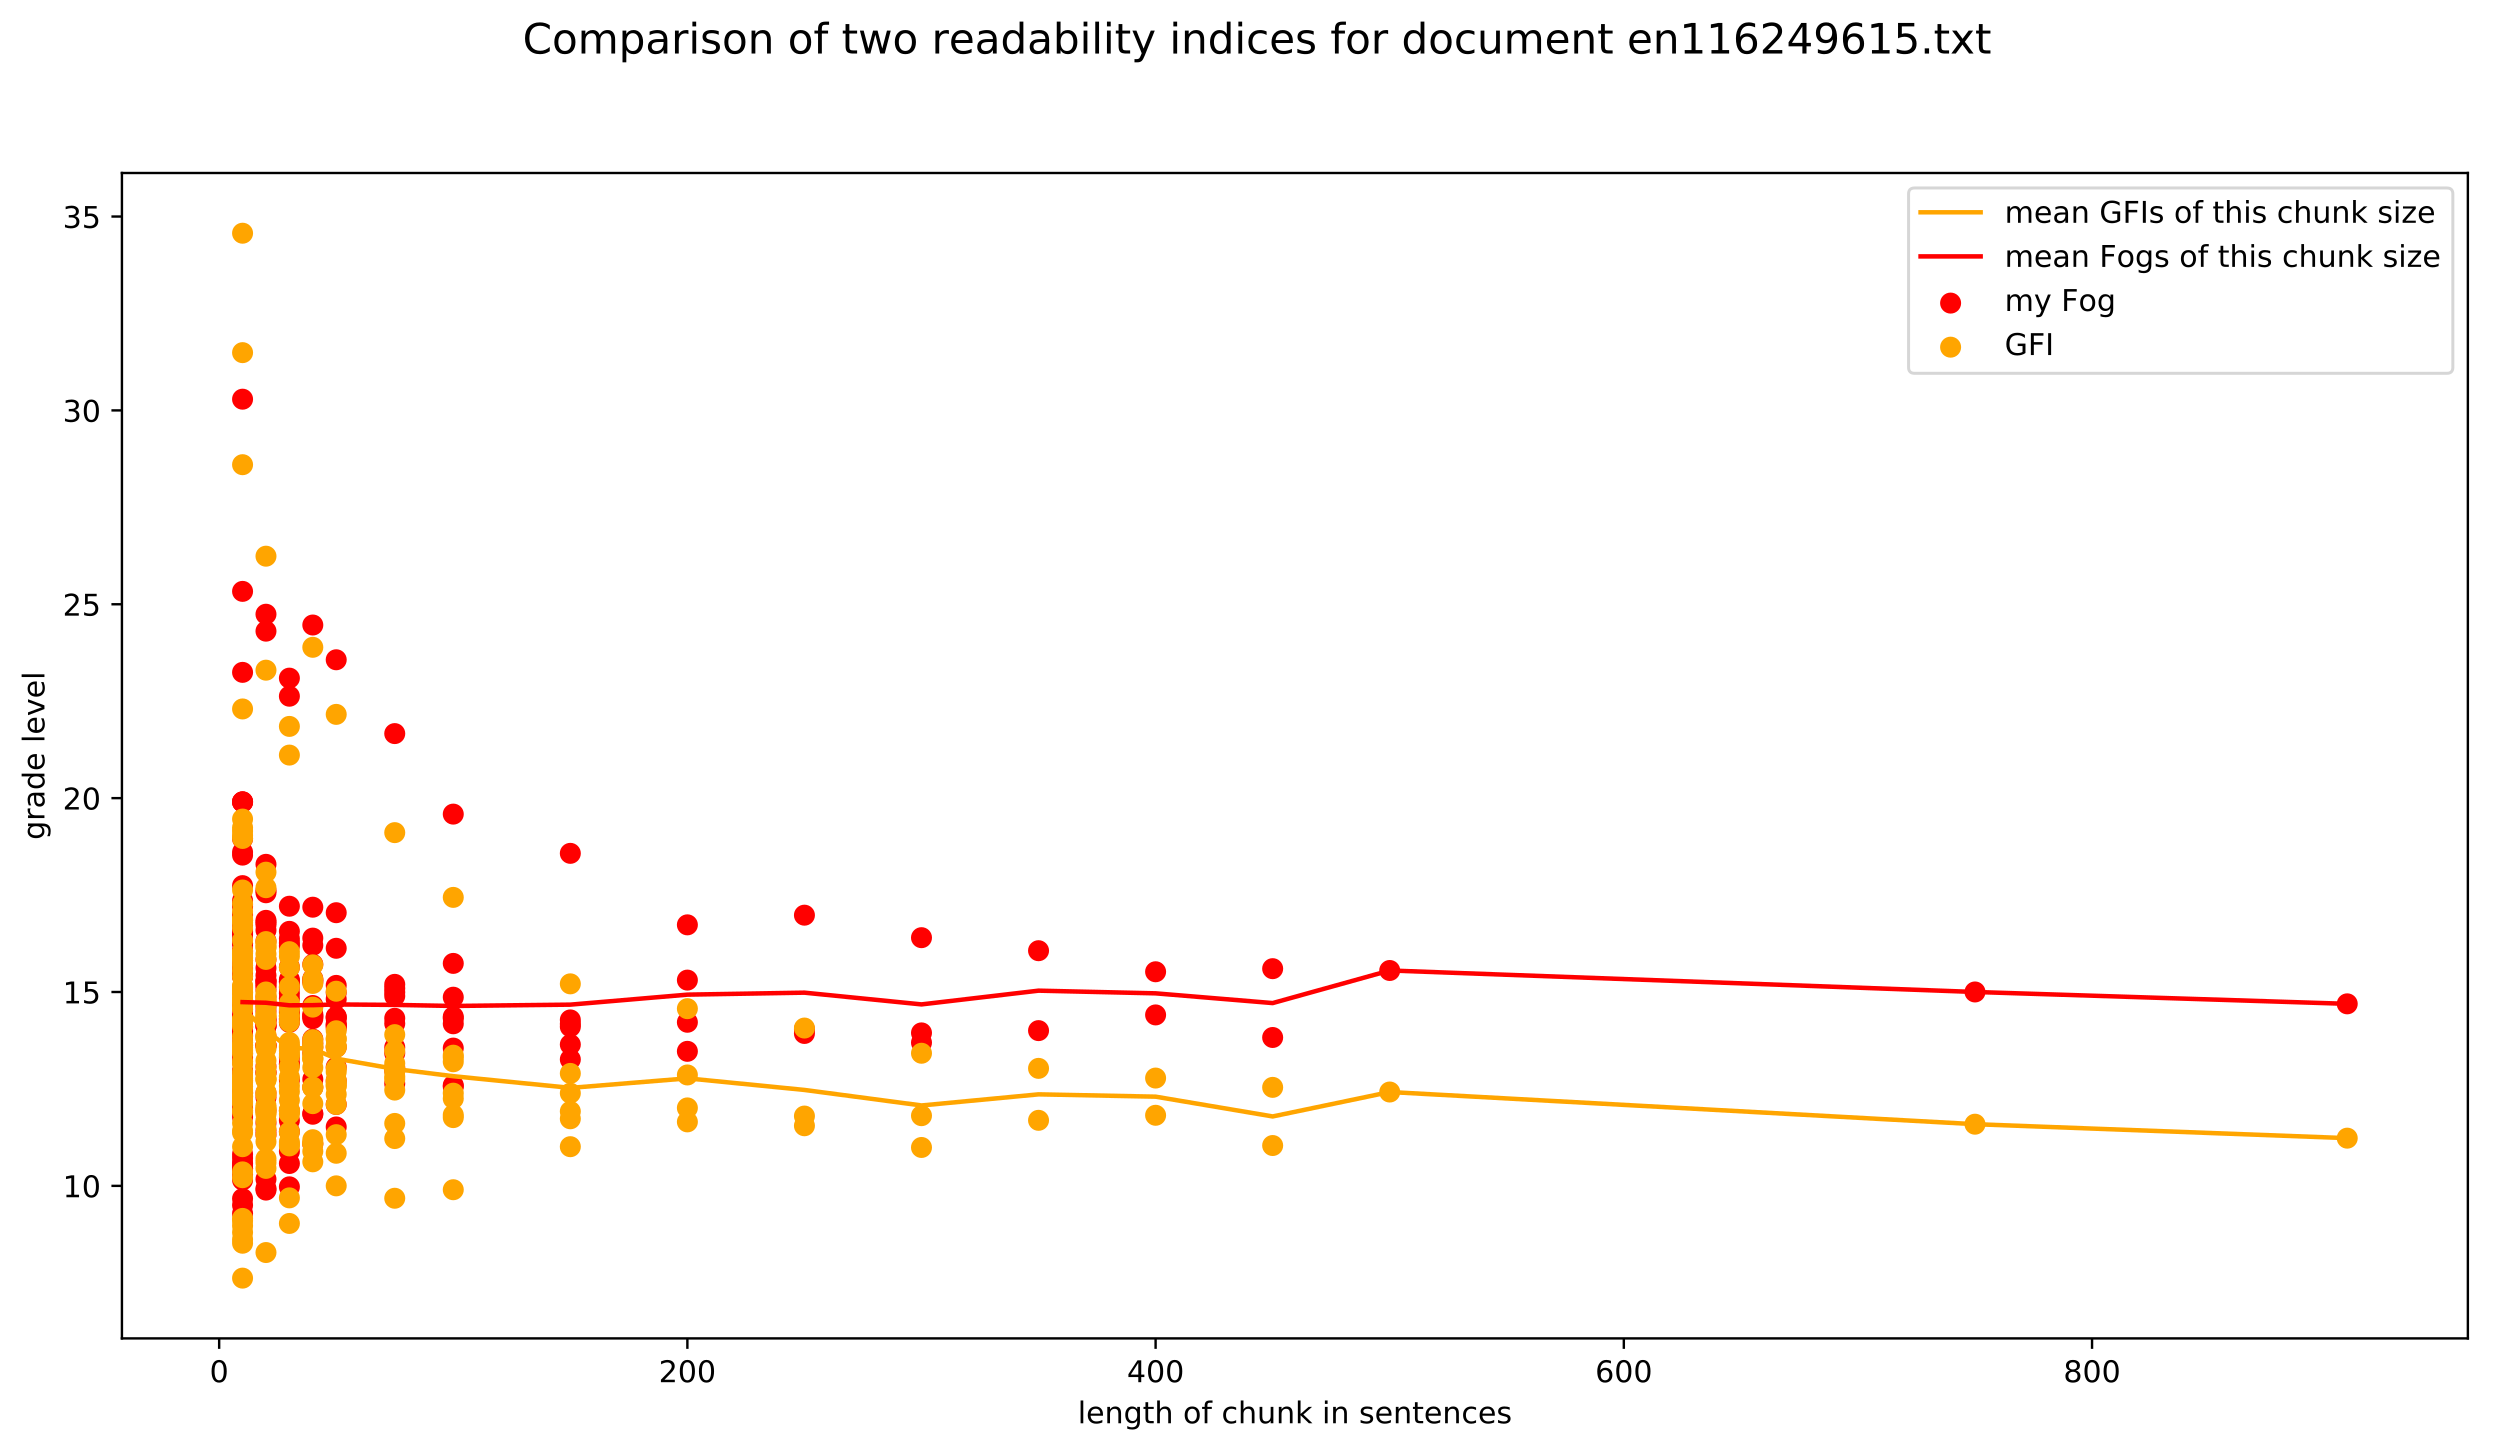 <?xml version="1.0" encoding="utf-8" standalone="no"?>
<!DOCTYPE svg PUBLIC "-//W3C//DTD SVG 1.1//EN"
  "http://www.w3.org/Graphics/SVG/1.1/DTD/svg11.dtd">
<!-- Created with matplotlib (https://matplotlib.org/) -->
<svg height="483.236pt" version="1.1" viewBox="0 0 832.503 483.236" width="832.503pt" xmlns="http://www.w3.org/2000/svg" xmlns:xlink="http://www.w3.org/1999/xlink">
 <defs>
  <style type="text/css">
*{stroke-linecap:butt;stroke-linejoin:round;}
  </style>
 </defs>
 <g id="figure_1">
  <g id="patch_1">
   <path d="M 0 483.236 
L 832.503 483.236 
L 832.503 0 
L 0 0 
z
" style="fill:#ffffff;"/>
  </g>
  <g id="axes_1">
   <g id="patch_2">
    <path d="M 40.603 445.68 
L 821.803 445.68 
L 821.803 57.6 
L 40.603 57.6 
z
" style="fill:#ffffff;"/>
   </g>
   <g id="PathCollection_1">
    <defs>
     <path d="M 0 3 
C 0.796 3 1.559 2.684 2.121 2.121 
C 2.684 1.559 3 0.796 3 0 
C 3 -0.796 2.684 -1.559 2.121 -2.121 
C 1.559 -2.684 0.796 -3 0 -3 
C -0.796 -3 -1.559 -2.684 -2.121 -2.121 
C -2.684 -1.559 -3 -0.796 -3 0 
C -3 0.796 -2.684 1.559 -2.121 2.121 
C -1.559 2.684 -0.796 3 0 3 
z
" id="me6511cdbe8" style="stroke:#ff0000;"/>
    </defs>
    <g clip-path="url(#pbc13175e46)">
     <use style="fill:#ff0000;stroke:#ff0000;" x="781.631" xlink:href="#me6511cdbe8" y="334.279"/>
     <use style="fill:#ff0000;stroke:#ff0000;" x="657.675" xlink:href="#me6511cdbe8" y="330.327"/>
     <use style="fill:#ff0000;stroke:#ff0000;" x="462.777" xlink:href="#me6511cdbe8" y="323.174"/>
     <use style="fill:#ff0000;stroke:#ff0000;" x="423.797" xlink:href="#me6511cdbe8" y="322.567"/>
     <use style="fill:#ff0000;stroke:#ff0000;" x="423.797" xlink:href="#me6511cdbe8" y="345.484"/>
     <use style="fill:#ff0000;stroke:#ff0000;" x="384.817" xlink:href="#me6511cdbe8" y="337.97"/>
     <use style="fill:#ff0000;stroke:#ff0000;" x="384.817" xlink:href="#me6511cdbe8" y="323.599"/>
     <use style="fill:#ff0000;stroke:#ff0000;" x="345.837" xlink:href="#me6511cdbe8" y="343.197"/>
     <use style="fill:#ff0000;stroke:#ff0000;" x="345.837" xlink:href="#me6511cdbe8" y="316.585"/>
     <use style="fill:#ff0000;stroke:#ff0000;" x="306.858" xlink:href="#me6511cdbe8" y="343.956"/>
     <use style="fill:#ff0000;stroke:#ff0000;" x="306.858" xlink:href="#me6511cdbe8" y="312.246"/>
     <use style="fill:#ff0000;stroke:#ff0000;" x="306.858" xlink:href="#me6511cdbe8" y="347.196"/>
     <use style="fill:#ff0000;stroke:#ff0000;" x="267.878" xlink:href="#me6511cdbe8" y="342.772"/>
     <use style="fill:#ff0000;stroke:#ff0000;" x="267.878" xlink:href="#me6511cdbe8" y="304.755"/>
     <use style="fill:#ff0000;stroke:#ff0000;" x="267.878" xlink:href="#me6511cdbe8" y="344.145"/>
     <use style="fill:#ff0000;stroke:#ff0000;" x="228.898" xlink:href="#me6511cdbe8" y="350.096"/>
     <use style="fill:#ff0000;stroke:#ff0000;" x="228.898" xlink:href="#me6511cdbe8" y="326.377"/>
     <use style="fill:#ff0000;stroke:#ff0000;" x="228.898" xlink:href="#me6511cdbe8" y="307.975"/>
     <use style="fill:#ff0000;stroke:#ff0000;" x="228.898" xlink:href="#me6511cdbe8" y="340.415"/>
     <use style="fill:#ff0000;stroke:#ff0000;" x="189.919" xlink:href="#me6511cdbe8" y="347.833"/>
     <use style="fill:#ff0000;stroke:#ff0000;" x="189.919" xlink:href="#me6511cdbe8" y="339.633"/>
     <use style="fill:#ff0000;stroke:#ff0000;" x="189.919" xlink:href="#me6511cdbe8" y="284.166"/>
     <use style="fill:#ff0000;stroke:#ff0000;" x="189.919" xlink:href="#me6511cdbe8" y="341.905"/>
     <use style="fill:#ff0000;stroke:#ff0000;" x="189.919" xlink:href="#me6511cdbe8" y="340.963"/>
     <use style="fill:#ff0000;stroke:#ff0000;" x="189.919" xlink:href="#me6511cdbe8" y="352.783"/>
     <use style="fill:#ff0000;stroke:#ff0000;" x="150.939" xlink:href="#me6511cdbe8" y="338.582"/>
     <use style="fill:#ff0000;stroke:#ff0000;" x="150.939" xlink:href="#me6511cdbe8" y="361.875"/>
     <use style="fill:#ff0000;stroke:#ff0000;" x="150.939" xlink:href="#me6511cdbe8" y="332.07"/>
     <use style="fill:#ff0000;stroke:#ff0000;" x="150.939" xlink:href="#me6511cdbe8" y="320.814"/>
     <use style="fill:#ff0000;stroke:#ff0000;" x="150.939" xlink:href="#me6511cdbe8" y="271.101"/>
     <use style="fill:#ff0000;stroke:#ff0000;" x="150.939" xlink:href="#me6511cdbe8" y="349.017"/>
     <use style="fill:#ff0000;stroke:#ff0000;" x="150.939" xlink:href="#me6511cdbe8" y="340.919"/>
     <use style="fill:#ff0000;stroke:#ff0000;" x="150.939" xlink:href="#me6511cdbe8" y="339.099"/>
     <use style="fill:#ff0000;stroke:#ff0000;" x="150.939" xlink:href="#me6511cdbe8" y="361.404"/>
     <use style="fill:#ff0000;stroke:#ff0000;" x="131.449" xlink:href="#me6511cdbe8" y="339.083"/>
     <use style="fill:#ff0000;stroke:#ff0000;" x="131.449" xlink:href="#me6511cdbe8" y="356.554"/>
     <use style="fill:#ff0000;stroke:#ff0000;" x="131.449" xlink:href="#me6511cdbe8" y="348.762"/>
     <use style="fill:#ff0000;stroke:#ff0000;" x="131.449" xlink:href="#me6511cdbe8" y="330.421"/>
     <use style="fill:#ff0000;stroke:#ff0000;" x="131.449" xlink:href="#me6511cdbe8" y="327.79"/>
     <use style="fill:#ff0000;stroke:#ff0000;" x="131.449" xlink:href="#me6511cdbe8" y="244.287"/>
     <use style="fill:#ff0000;stroke:#ff0000;" x="131.449" xlink:href="#me6511cdbe8" y="329.112"/>
     <use style="fill:#ff0000;stroke:#ff0000;" x="131.449" xlink:href="#me6511cdbe8" y="355.481"/>
     <use style="fill:#ff0000;stroke:#ff0000;" x="131.449" xlink:href="#me6511cdbe8" y="350.725"/>
     <use style="fill:#ff0000;stroke:#ff0000;" x="131.449" xlink:href="#me6511cdbe8" y="331.685"/>
     <use style="fill:#ff0000;stroke:#ff0000;" x="131.449" xlink:href="#me6511cdbe8" y="340.849"/>
     <use style="fill:#ff0000;stroke:#ff0000;" x="131.449" xlink:href="#me6511cdbe8" y="360.841"/>
     <use style="fill:#ff0000;stroke:#ff0000;" x="111.959" xlink:href="#me6511cdbe8" y="341.713"/>
     <use style="fill:#ff0000;stroke:#ff0000;" x="111.959" xlink:href="#me6511cdbe8" y="330.572"/>
     <use style="fill:#ff0000;stroke:#ff0000;" x="111.959" xlink:href="#me6511cdbe8" y="367.783"/>
     <use style="fill:#ff0000;stroke:#ff0000;" x="111.959" xlink:href="#me6511cdbe8" y="355.355"/>
     <use style="fill:#ff0000;stroke:#ff0000;" x="111.959" xlink:href="#me6511cdbe8" y="315.782"/>
     <use style="fill:#ff0000;stroke:#ff0000;" x="111.959" xlink:href="#me6511cdbe8" y="348.699"/>
     <use style="fill:#ff0000;stroke:#ff0000;" x="111.959" xlink:href="#me6511cdbe8" y="338.696"/>
     <use style="fill:#ff0000;stroke:#ff0000;" x="111.959" xlink:href="#me6511cdbe8" y="303.931"/>
     <use style="fill:#ff0000;stroke:#ff0000;" x="111.959" xlink:href="#me6511cdbe8" y="219.704"/>
     <use style="fill:#ff0000;stroke:#ff0000;" x="111.959" xlink:href="#me6511cdbe8" y="328.137"/>
     <use style="fill:#ff0000;stroke:#ff0000;" x="111.959" xlink:href="#me6511cdbe8" y="338.552"/>
     <use style="fill:#ff0000;stroke:#ff0000;" x="111.959" xlink:href="#me6511cdbe8" y="359.94"/>
     <use style="fill:#ff0000;stroke:#ff0000;" x="111.959" xlink:href="#me6511cdbe8" y="342.338"/>
     <use style="fill:#ff0000;stroke:#ff0000;" x="111.959" xlink:href="#me6511cdbe8" y="339.199"/>
     <use style="fill:#ff0000;stroke:#ff0000;" x="111.959" xlink:href="#me6511cdbe8" y="340.933"/>
     <use style="fill:#ff0000;stroke:#ff0000;" x="111.959" xlink:href="#me6511cdbe8" y="332.718"/>
     <use style="fill:#ff0000;stroke:#ff0000;" x="111.959" xlink:href="#me6511cdbe8" y="375.279"/>
     <use style="fill:#ff0000;stroke:#ff0000;" x="111.959" xlink:href="#me6511cdbe8" y="341.322"/>
     <use style="fill:#ff0000;stroke:#ff0000;" x="104.163" xlink:href="#me6511cdbe8" y="338.542"/>
     <use style="fill:#ff0000;stroke:#ff0000;" x="104.163" xlink:href="#me6511cdbe8" y="334.837"/>
     <use style="fill:#ff0000;stroke:#ff0000;" x="104.163" xlink:href="#me6511cdbe8" y="348.826"/>
     <use style="fill:#ff0000;stroke:#ff0000;" x="104.163" xlink:href="#me6511cdbe8" y="380.972"/>
     <use style="fill:#ff0000;stroke:#ff0000;" x="104.163" xlink:href="#me6511cdbe8" y="347.413"/>
     <use style="fill:#ff0000;stroke:#ff0000;" x="104.163" xlink:href="#me6511cdbe8" y="325.959"/>
     <use style="fill:#ff0000;stroke:#ff0000;" x="104.163" xlink:href="#me6511cdbe8" y="314.787"/>
     <use style="fill:#ff0000;stroke:#ff0000;" x="104.163" xlink:href="#me6511cdbe8" y="362.064"/>
     <use style="fill:#ff0000;stroke:#ff0000;" x="104.163" xlink:href="#me6511cdbe8" y="326.466"/>
     <use style="fill:#ff0000;stroke:#ff0000;" x="104.163" xlink:href="#me6511cdbe8" y="302.099"/>
     <use style="fill:#ff0000;stroke:#ff0000;" x="104.163" xlink:href="#me6511cdbe8" y="208.132"/>
     <use style="fill:#ff0000;stroke:#ff0000;" x="104.163" xlink:href="#me6511cdbe8" y="312.393"/>
     <use style="fill:#ff0000;stroke:#ff0000;" x="104.163" xlink:href="#me6511cdbe8" y="321.111"/>
     <use style="fill:#ff0000;stroke:#ff0000;" x="104.163" xlink:href="#me6511cdbe8" y="346.029"/>
     <use style="fill:#ff0000;stroke:#ff0000;" x="104.163" xlink:href="#me6511cdbe8" y="370.797"/>
     <use style="fill:#ff0000;stroke:#ff0000;" x="104.163" xlink:href="#me6511cdbe8" y="338.328"/>
     <use style="fill:#ff0000;stroke:#ff0000;" x="104.163" xlink:href="#me6511cdbe8" y="350.663"/>
     <use style="fill:#ff0000;stroke:#ff0000;" x="104.163" xlink:href="#me6511cdbe8" y="339.23"/>
     <use style="fill:#ff0000;stroke:#ff0000;" x="104.163" xlink:href="#me6511cdbe8" y="327.014"/>
     <use style="fill:#ff0000;stroke:#ff0000;" x="104.163" xlink:href="#me6511cdbe8" y="337.731"/>
     <use style="fill:#ff0000;stroke:#ff0000;" x="104.163" xlink:href="#me6511cdbe8" y="371.046"/>
     <use style="fill:#ff0000;stroke:#ff0000;" x="104.163" xlink:href="#me6511cdbe8" y="359.412"/>
     <use style="fill:#ff0000;stroke:#ff0000;" x="96.367" xlink:href="#me6511cdbe8" y="338.31"/>
     <use style="fill:#ff0000;stroke:#ff0000;" x="96.367" xlink:href="#me6511cdbe8" y="337.186"/>
     <use style="fill:#ff0000;stroke:#ff0000;" x="96.367" xlink:href="#me6511cdbe8" y="332.487"/>
     <use style="fill:#ff0000;stroke:#ff0000;" x="96.367" xlink:href="#me6511cdbe8" y="354.243"/>
     <use style="fill:#ff0000;stroke:#ff0000;" x="96.367" xlink:href="#me6511cdbe8" y="376.813"/>
     <use style="fill:#ff0000;stroke:#ff0000;" x="96.367" xlink:href="#me6511cdbe8" y="395.217"/>
     <use style="fill:#ff0000;stroke:#ff0000;" x="96.367" xlink:href="#me6511cdbe8" y="314.963"/>
     <use style="fill:#ff0000;stroke:#ff0000;" x="96.367" xlink:href="#me6511cdbe8" y="326.204"/>
     <use style="fill:#ff0000;stroke:#ff0000;" x="96.367" xlink:href="#me6511cdbe8" y="301.775"/>
     <use style="fill:#ff0000;stroke:#ff0000;" x="96.367" xlink:href="#me6511cdbe8" y="369.92"/>
     <use style="fill:#ff0000;stroke:#ff0000;" x="96.367" xlink:href="#me6511cdbe8" y="340.463"/>
     <use style="fill:#ff0000;stroke:#ff0000;" x="96.367" xlink:href="#me6511cdbe8" y="326.917"/>
     <use style="fill:#ff0000;stroke:#ff0000;" x="96.367" xlink:href="#me6511cdbe8" y="310.138"/>
     <use style="fill:#ff0000;stroke:#ff0000;" x="96.367" xlink:href="#me6511cdbe8" y="231.84"/>
     <use style="fill:#ff0000;stroke:#ff0000;" x="96.367" xlink:href="#me6511cdbe8" y="225.822"/>
     <use style="fill:#ff0000;stroke:#ff0000;" x="96.367" xlink:href="#me6511cdbe8" y="328.81"/>
     <use style="fill:#ff0000;stroke:#ff0000;" x="96.367" xlink:href="#me6511cdbe8" y="314.001"/>
     <use style="fill:#ff0000;stroke:#ff0000;" x="96.367" xlink:href="#me6511cdbe8" y="359.561"/>
     <use style="fill:#ff0000;stroke:#ff0000;" x="96.367" xlink:href="#me6511cdbe8" y="339.59"/>
     <use style="fill:#ff0000;stroke:#ff0000;" x="96.367" xlink:href="#me6511cdbe8" y="373.117"/>
     <use style="fill:#ff0000;stroke:#ff0000;" x="96.367" xlink:href="#me6511cdbe8" y="336.609"/>
     <use style="fill:#ff0000;stroke:#ff0000;" x="96.367" xlink:href="#me6511cdbe8" y="354.434"/>
     <use style="fill:#ff0000;stroke:#ff0000;" x="96.367" xlink:href="#me6511cdbe8" y="326.962"/>
     <use style="fill:#ff0000;stroke:#ff0000;" x="96.367" xlink:href="#me6511cdbe8" y="352.179"/>
     <use style="fill:#ff0000;stroke:#ff0000;" x="96.367" xlink:href="#me6511cdbe8" y="330.764"/>
     <use style="fill:#ff0000;stroke:#ff0000;" x="96.367" xlink:href="#me6511cdbe8" y="322.058"/>
     <use style="fill:#ff0000;stroke:#ff0000;" x="96.367" xlink:href="#me6511cdbe8" y="339.189"/>
     <use style="fill:#ff0000;stroke:#ff0000;" x="96.367" xlink:href="#me6511cdbe8" y="387.452"/>
     <use style="fill:#ff0000;stroke:#ff0000;" x="96.367" xlink:href="#me6511cdbe8" y="383.42"/>
     <use style="fill:#ff0000;stroke:#ff0000;" x="96.367" xlink:href="#me6511cdbe8" y="312.589"/>
     <use style="fill:#ff0000;stroke:#ff0000;" x="88.571" xlink:href="#me6511cdbe8" y="335.048"/>
     <use style="fill:#ff0000;stroke:#ff0000;" x="88.571" xlink:href="#me6511cdbe8" y="341.627"/>
     <use style="fill:#ff0000;stroke:#ff0000;" x="88.571" xlink:href="#me6511cdbe8" y="336.639"/>
     <use style="fill:#ff0000;stroke:#ff0000;" x="88.571" xlink:href="#me6511cdbe8" y="331.952"/>
     <use style="fill:#ff0000;stroke:#ff0000;" x="88.571" xlink:href="#me6511cdbe8" y="340.261"/>
     <use style="fill:#ff0000;stroke:#ff0000;" x="88.571" xlink:href="#me6511cdbe8" y="355.054"/>
     <use style="fill:#ff0000;stroke:#ff0000;" x="88.571" xlink:href="#me6511cdbe8" y="369.775"/>
     <use style="fill:#ff0000;stroke:#ff0000;" x="88.571" xlink:href="#me6511cdbe8" y="392.663"/>
     <use style="fill:#ff0000;stroke:#ff0000;" x="88.571" xlink:href="#me6511cdbe8" y="396.302"/>
     <use style="fill:#ff0000;stroke:#ff0000;" x="88.571" xlink:href="#me6511cdbe8" y="306.475"/>
     <use style="fill:#ff0000;stroke:#ff0000;" x="88.571" xlink:href="#me6511cdbe8" y="324.805"/>
     <use style="fill:#ff0000;stroke:#ff0000;" x="88.571" xlink:href="#me6511cdbe8" y="326.558"/>
     <use style="fill:#ff0000;stroke:#ff0000;" x="88.571" xlink:href="#me6511cdbe8" y="287.823"/>
     <use style="fill:#ff0000;stroke:#ff0000;" x="88.571" xlink:href="#me6511cdbe8" y="339.73"/>
     <use style="fill:#ff0000;stroke:#ff0000;" x="88.571" xlink:href="#me6511cdbe8" y="376.574"/>
     <use style="fill:#ff0000;stroke:#ff0000;" x="88.571" xlink:href="#me6511cdbe8" y="348.331"/>
     <use style="fill:#ff0000;stroke:#ff0000;" x="88.571" xlink:href="#me6511cdbe8" y="319.541"/>
     <use style="fill:#ff0000;stroke:#ff0000;" x="88.571" xlink:href="#me6511cdbe8" y="333.517"/>
     <use style="fill:#ff0000;stroke:#ff0000;" x="88.571" xlink:href="#me6511cdbe8" y="307.116"/>
     <use style="fill:#ff0000;stroke:#ff0000;" x="88.571" xlink:href="#me6511cdbe8" y="296.505"/>
     <use style="fill:#ff0000;stroke:#ff0000;" x="88.571" xlink:href="#me6511cdbe8" y="210.177"/>
     <use style="fill:#ff0000;stroke:#ff0000;" x="88.571" xlink:href="#me6511cdbe8" y="204.54"/>
     <use style="fill:#ff0000;stroke:#ff0000;" x="88.571" xlink:href="#me6511cdbe8" y="297.29"/>
     <use style="fill:#ff0000;stroke:#ff0000;" x="88.571" xlink:href="#me6511cdbe8" y="327.974"/>
     <use style="fill:#ff0000;stroke:#ff0000;" x="88.571" xlink:href="#me6511cdbe8" y="326.815"/>
     <use style="fill:#ff0000;stroke:#ff0000;" x="88.571" xlink:href="#me6511cdbe8" y="309.775"/>
     <use style="fill:#ff0000;stroke:#ff0000;" x="88.571" xlink:href="#me6511cdbe8" y="365.481"/>
     <use style="fill:#ff0000;stroke:#ff0000;" x="88.571" xlink:href="#me6511cdbe8" y="328.293"/>
     <use style="fill:#ff0000;stroke:#ff0000;" x="88.571" xlink:href="#me6511cdbe8" y="363.972"/>
     <use style="fill:#ff0000;stroke:#ff0000;" x="88.571" xlink:href="#me6511cdbe8" y="377.895"/>
     <use style="fill:#ff0000;stroke:#ff0000;" x="88.571" xlink:href="#me6511cdbe8" y="329.548"/>
     <use style="fill:#ff0000;stroke:#ff0000;" x="88.571" xlink:href="#me6511cdbe8" y="341.721"/>
     <use style="fill:#ff0000;stroke:#ff0000;" x="88.571" xlink:href="#me6511cdbe8" y="357.1"/>
     <use style="fill:#ff0000;stroke:#ff0000;" x="88.571" xlink:href="#me6511cdbe8" y="339.142"/>
     <use style="fill:#ff0000;stroke:#ff0000;" x="88.571" xlink:href="#me6511cdbe8" y="322.372"/>
     <use style="fill:#ff0000;stroke:#ff0000;" x="88.571" xlink:href="#me6511cdbe8" y="357.25"/>
     <use style="fill:#ff0000;stroke:#ff0000;" x="88.571" xlink:href="#me6511cdbe8" y="313.329"/>
     <use style="fill:#ff0000;stroke:#ff0000;" x="88.571" xlink:href="#me6511cdbe8" y="341.65"/>
     <use style="fill:#ff0000;stroke:#ff0000;" x="88.571" xlink:href="#me6511cdbe8" y="326.719"/>
     <use style="fill:#ff0000;stroke:#ff0000;" x="88.571" xlink:href="#me6511cdbe8" y="348.025"/>
     <use style="fill:#ff0000;stroke:#ff0000;" x="88.571" xlink:href="#me6511cdbe8" y="348.094"/>
     <use style="fill:#ff0000;stroke:#ff0000;" x="88.571" xlink:href="#me6511cdbe8" y="395.741"/>
     <use style="fill:#ff0000;stroke:#ff0000;" x="88.571" xlink:href="#me6511cdbe8" y="374.001"/>
     <use style="fill:#ff0000;stroke:#ff0000;" x="88.571" xlink:href="#me6511cdbe8" y="345.098"/>
     <use style="fill:#ff0000;stroke:#ff0000;" x="88.571" xlink:href="#me6511cdbe8" y="307.974"/>
     <use style="fill:#ff0000;stroke:#ff0000;" x="80.775" xlink:href="#me6511cdbe8" y="341.191"/>
     <use style="fill:#ff0000;stroke:#ff0000;" x="80.775" xlink:href="#me6511cdbe8" y="329.015"/>
     <use style="fill:#ff0000;stroke:#ff0000;" x="80.775" xlink:href="#me6511cdbe8" y="344.772"/>
     <use style="fill:#ff0000;stroke:#ff0000;" x="80.775" xlink:href="#me6511cdbe8" y="334.704"/>
     <use style="fill:#ff0000;stroke:#ff0000;" x="80.775" xlink:href="#me6511cdbe8" y="352.09"/>
     <use style="fill:#ff0000;stroke:#ff0000;" x="80.775" xlink:href="#me6511cdbe8" y="308.126"/>
     <use style="fill:#ff0000;stroke:#ff0000;" x="80.775" xlink:href="#me6511cdbe8" y="342.096"/>
     <use style="fill:#ff0000;stroke:#ff0000;" x="80.775" xlink:href="#me6511cdbe8" y="321.48"/>
     <use style="fill:#ff0000;stroke:#ff0000;" x="80.775" xlink:href="#me6511cdbe8" y="333.512"/>
     <use style="fill:#ff0000;stroke:#ff0000;" x="80.775" xlink:href="#me6511cdbe8" y="343.344"/>
     <use style="fill:#ff0000;stroke:#ff0000;" x="80.775" xlink:href="#me6511cdbe8" y="365.05"/>
     <use style="fill:#ff0000;stroke:#ff0000;" x="80.775" xlink:href="#me6511cdbe8" y="345.001"/>
     <use style="fill:#ff0000;stroke:#ff0000;" x="80.775" xlink:href="#me6511cdbe8" y="387.309"/>
     <use style="fill:#ff0000;stroke:#ff0000;" x="80.775" xlink:href="#me6511cdbe8" y="353.573"/>
     <use style="fill:#ff0000;stroke:#ff0000;" x="80.775" xlink:href="#me6511cdbe8" y="389.208"/>
     <use style="fill:#ff0000;stroke:#ff0000;" x="80.775" xlink:href="#me6511cdbe8" y="385.659"/>
     <use style="fill:#ff0000;stroke:#ff0000;" x="80.775" xlink:href="#me6511cdbe8" y="391.138"/>
     <use style="fill:#ff0000;stroke:#ff0000;" x="80.775" xlink:href="#me6511cdbe8" y="401.33"/>
     <use style="fill:#ff0000;stroke:#ff0000;" x="80.775" xlink:href="#me6511cdbe8" y="311.137"/>
     <use style="fill:#ff0000;stroke:#ff0000;" x="80.775" xlink:href="#me6511cdbe8" y="301.774"/>
     <use style="fill:#ff0000;stroke:#ff0000;" x="80.775" xlink:href="#me6511cdbe8" y="324.075"/>
     <use style="fill:#ff0000;stroke:#ff0000;" x="80.775" xlink:href="#me6511cdbe8" y="325.207"/>
     <use style="fill:#ff0000;stroke:#ff0000;" x="80.775" xlink:href="#me6511cdbe8" y="350.555"/>
     <use style="fill:#ff0000;stroke:#ff0000;" x="80.775" xlink:href="#me6511cdbe8" y="304.889"/>
     <use style="fill:#ff0000;stroke:#ff0000;" x="80.775" xlink:href="#me6511cdbe8" y="266.985"/>
     <use style="fill:#ff0000;stroke:#ff0000;" x="80.775" xlink:href="#me6511cdbe8" y="310.067"/>
     <use style="fill:#ff0000;stroke:#ff0000;" x="80.775" xlink:href="#me6511cdbe8" y="322.628"/>
     <use style="fill:#ff0000;stroke:#ff0000;" x="80.775" xlink:href="#me6511cdbe8" y="357.082"/>
     <use style="fill:#ff0000;stroke:#ff0000;" x="80.775" xlink:href="#me6511cdbe8" y="369.01"/>
     <use style="fill:#ff0000;stroke:#ff0000;" x="80.775" xlink:href="#me6511cdbe8" y="384.336"/>
     <use style="fill:#ff0000;stroke:#ff0000;" x="80.775" xlink:href="#me6511cdbe8" y="343.034"/>
     <use style="fill:#ff0000;stroke:#ff0000;" x="80.775" xlink:href="#me6511cdbe8" y="348.018"/>
     <use style="fill:#ff0000;stroke:#ff0000;" x="80.775" xlink:href="#me6511cdbe8" y="324.976"/>
     <use style="fill:#ff0000;stroke:#ff0000;" x="80.775" xlink:href="#me6511cdbe8" y="314.212"/>
     <use style="fill:#ff0000;stroke:#ff0000;" x="80.775" xlink:href="#me6511cdbe8" y="359.919"/>
     <use style="fill:#ff0000;stroke:#ff0000;" x="80.775" xlink:href="#me6511cdbe8" y="309.44"/>
     <use style="fill:#ff0000;stroke:#ff0000;" x="80.775" xlink:href="#me6511cdbe8" y="350.991"/>
     <use style="fill:#ff0000;stroke:#ff0000;" x="80.775" xlink:href="#me6511cdbe8" y="267.071"/>
     <use style="fill:#ff0000;stroke:#ff0000;" x="80.775" xlink:href="#me6511cdbe8" y="314.099"/>
     <use style="fill:#ff0000;stroke:#ff0000;" x="80.775" xlink:href="#me6511cdbe8" y="279.302"/>
     <use style="fill:#ff0000;stroke:#ff0000;" x="80.775" xlink:href="#me6511cdbe8" y="196.93"/>
     <use style="fill:#ff0000;stroke:#ff0000;" x="80.775" xlink:href="#me6511cdbe8" y="223.899"/>
     <use style="fill:#ff0000;stroke:#ff0000;" x="80.775" xlink:href="#me6511cdbe8" y="283.758"/>
     <use style="fill:#ff0000;stroke:#ff0000;" x="80.775" xlink:href="#me6511cdbe8" y="132.93"/>
     <use style="fill:#ff0000;stroke:#ff0000;" x="80.775" xlink:href="#me6511cdbe8" y="267.079"/>
     <use style="fill:#ff0000;stroke:#ff0000;" x="80.775" xlink:href="#me6511cdbe8" y="330.395"/>
     <use style="fill:#ff0000;stroke:#ff0000;" x="80.775" xlink:href="#me6511cdbe8" y="338.08"/>
     <use style="fill:#ff0000;stroke:#ff0000;" x="80.775" xlink:href="#me6511cdbe8" y="317.027"/>
     <use style="fill:#ff0000;stroke:#ff0000;" x="80.775" xlink:href="#me6511cdbe8" y="338.533"/>
     <use style="fill:#ff0000;stroke:#ff0000;" x="80.775" xlink:href="#me6511cdbe8" y="310.272"/>
     <use style="fill:#ff0000;stroke:#ff0000;" x="80.775" xlink:href="#me6511cdbe8" y="284.756"/>
     <use style="fill:#ff0000;stroke:#ff0000;" x="80.775" xlink:href="#me6511cdbe8" y="339.175"/>
     <use style="fill:#ff0000;stroke:#ff0000;" x="80.775" xlink:href="#me6511cdbe8" y="389.157"/>
     <use style="fill:#ff0000;stroke:#ff0000;" x="80.775" xlink:href="#me6511cdbe8" y="340.1"/>
     <use style="fill:#ff0000;stroke:#ff0000;" x="80.775" xlink:href="#me6511cdbe8" y="336.219"/>
     <use style="fill:#ff0000;stroke:#ff0000;" x="80.775" xlink:href="#me6511cdbe8" y="319.892"/>
     <use style="fill:#ff0000;stroke:#ff0000;" x="80.775" xlink:href="#me6511cdbe8" y="363.902"/>
     <use style="fill:#ff0000;stroke:#ff0000;" x="80.775" xlink:href="#me6511cdbe8" y="363.982"/>
     <use style="fill:#ff0000;stroke:#ff0000;" x="80.775" xlink:href="#me6511cdbe8" y="387.602"/>
     <use style="fill:#ff0000;stroke:#ff0000;" x="80.775" xlink:href="#me6511cdbe8" y="364.168"/>
     <use style="fill:#ff0000;stroke:#ff0000;" x="80.775" xlink:href="#me6511cdbe8" y="349.89"/>
     <use style="fill:#ff0000;stroke:#ff0000;" x="80.775" xlink:href="#me6511cdbe8" y="310.688"/>
     <use style="fill:#ff0000;stroke:#ff0000;" x="80.775" xlink:href="#me6511cdbe8" y="339.801"/>
     <use style="fill:#ff0000;stroke:#ff0000;" x="80.775" xlink:href="#me6511cdbe8" y="342.116"/>
     <use style="fill:#ff0000;stroke:#ff0000;" x="80.775" xlink:href="#me6511cdbe8" y="347.111"/>
     <use style="fill:#ff0000;stroke:#ff0000;" x="80.775" xlink:href="#me6511cdbe8" y="367.991"/>
     <use style="fill:#ff0000;stroke:#ff0000;" x="80.775" xlink:href="#me6511cdbe8" y="370.525"/>
     <use style="fill:#ff0000;stroke:#ff0000;" x="80.775" xlink:href="#me6511cdbe8" y="301.199"/>
     <use style="fill:#ff0000;stroke:#ff0000;" x="80.775" xlink:href="#me6511cdbe8" y="304.452"/>
     <use style="fill:#ff0000;stroke:#ff0000;" x="80.775" xlink:href="#me6511cdbe8" y="341.918"/>
     <use style="fill:#ff0000;stroke:#ff0000;" x="80.775" xlink:href="#me6511cdbe8" y="350.88"/>
     <use style="fill:#ff0000;stroke:#ff0000;" x="80.775" xlink:href="#me6511cdbe8" y="363.863"/>
     <use style="fill:#ff0000;stroke:#ff0000;" x="80.775" xlink:href="#me6511cdbe8" y="316.618"/>
     <use style="fill:#ff0000;stroke:#ff0000;" x="80.775" xlink:href="#me6511cdbe8" y="306.387"/>
     <use style="fill:#ff0000;stroke:#ff0000;" x="80.775" xlink:href="#me6511cdbe8" y="369.886"/>
     <use style="fill:#ff0000;stroke:#ff0000;" x="80.775" xlink:href="#me6511cdbe8" y="312.979"/>
     <use style="fill:#ff0000;stroke:#ff0000;" x="80.775" xlink:href="#me6511cdbe8" y="334.994"/>
     <use style="fill:#ff0000;stroke:#ff0000;" x="80.775" xlink:href="#me6511cdbe8" y="316.731"/>
     <use style="fill:#ff0000;stroke:#ff0000;" x="80.775" xlink:href="#me6511cdbe8" y="363.365"/>
     <use style="fill:#ff0000;stroke:#ff0000;" x="80.775" xlink:href="#me6511cdbe8" y="332.915"/>
     <use style="fill:#ff0000;stroke:#ff0000;" x="80.775" xlink:href="#me6511cdbe8" y="322.124"/>
     <use style="fill:#ff0000;stroke:#ff0000;" x="80.775" xlink:href="#me6511cdbe8" y="371.965"/>
     <use style="fill:#ff0000;stroke:#ff0000;" x="80.775" xlink:href="#me6511cdbe8" y="389.163"/>
     <use style="fill:#ff0000;stroke:#ff0000;" x="80.775" xlink:href="#me6511cdbe8" y="399.14"/>
     <use style="fill:#ff0000;stroke:#ff0000;" x="80.775" xlink:href="#me6511cdbe8" y="392.952"/>
     <use style="fill:#ff0000;stroke:#ff0000;" x="80.775" xlink:href="#me6511cdbe8" y="356.541"/>
     <use style="fill:#ff0000;stroke:#ff0000;" x="80.775" xlink:href="#me6511cdbe8" y="404.08"/>
     <use style="fill:#ff0000;stroke:#ff0000;" x="80.775" xlink:href="#me6511cdbe8" y="299.882"/>
     <use style="fill:#ff0000;stroke:#ff0000;" x="80.775" xlink:href="#me6511cdbe8" y="294.913"/>
     <use style="fill:#ff0000;stroke:#ff0000;" x="80.775" xlink:href="#me6511cdbe8" y="322.722"/>
    </g>
   </g>
   <g id="PathCollection_2">
    <defs>
     <path d="M 0 3 
C 0.796 3 1.559 2.684 2.121 2.121 
C 2.684 1.559 3 0.796 3 0 
C 3 -0.796 2.684 -1.559 2.121 -2.121 
C 1.559 -2.684 0.796 -3 0 -3 
C -0.796 -3 -1.559 -2.684 -2.121 -2.121 
C -2.684 -1.559 -3 -0.796 -3 0 
C -3 0.796 -2.684 1.559 -2.121 2.121 
C -1.559 2.684 -0.796 3 0 3 
z
" id="ma01b9ee991" style="stroke:#ffa500;"/>
    </defs>
    <g clip-path="url(#pbc13175e46)">
     <use style="fill:#ffa500;stroke:#ffa500;" x="781.631" xlink:href="#ma01b9ee991" y="379.008"/>
     <use style="fill:#ffa500;stroke:#ffa500;" x="657.675" xlink:href="#ma01b9ee991" y="374.36"/>
     <use style="fill:#ffa500;stroke:#ffa500;" x="462.777" xlink:href="#ma01b9ee991" y="363.644"/>
     <use style="fill:#ffa500;stroke:#ffa500;" x="423.797" xlink:href="#ma01b9ee991" y="362.095"/>
     <use style="fill:#ffa500;stroke:#ffa500;" x="423.797" xlink:href="#ma01b9ee991" y="381.461"/>
     <use style="fill:#ffa500;stroke:#ffa500;" x="384.817" xlink:href="#ma01b9ee991" y="371.391"/>
     <use style="fill:#ffa500;stroke:#ffa500;" x="384.817" xlink:href="#ma01b9ee991" y="358.996"/>
     <use style="fill:#ffa500;stroke:#ffa500;" x="345.837" xlink:href="#ma01b9ee991" y="373.069"/>
     <use style="fill:#ffa500;stroke:#ffa500;" x="345.837" xlink:href="#ma01b9ee991" y="355.768"/>
     <use style="fill:#ffa500;stroke:#ffa500;" x="306.858" xlink:href="#ma01b9ee991" y="371.52"/>
     <use style="fill:#ffa500;stroke:#ffa500;" x="306.858" xlink:href="#ma01b9ee991" y="350.733"/>
     <use style="fill:#ffa500;stroke:#ffa500;" x="306.858" xlink:href="#ma01b9ee991" y="382.107"/>
     <use style="fill:#ffa500;stroke:#ffa500;" x="267.878" xlink:href="#ma01b9ee991" y="371.649"/>
     <use style="fill:#ffa500;stroke:#ffa500;" x="267.878" xlink:href="#ma01b9ee991" y="342.341"/>
     <use style="fill:#ffa500;stroke:#ffa500;" x="267.878" xlink:href="#ma01b9ee991" y="374.877"/>
     <use style="fill:#ffa500;stroke:#ffa500;" x="228.898" xlink:href="#ma01b9ee991" y="373.585"/>
     <use style="fill:#ffa500;stroke:#ffa500;" x="228.898" xlink:href="#ma01b9ee991" y="357.963"/>
     <use style="fill:#ffa500;stroke:#ffa500;" x="228.898" xlink:href="#ma01b9ee991" y="335.885"/>
     <use style="fill:#ffa500;stroke:#ffa500;" x="228.898" xlink:href="#ma01b9ee991" y="368.937"/>
     <use style="fill:#ffa500;stroke:#ffa500;" x="189.919" xlink:href="#ma01b9ee991" y="372.553"/>
     <use style="fill:#ffa500;stroke:#ffa500;" x="189.919" xlink:href="#ma01b9ee991" y="357.447"/>
     <use style="fill:#ffa500;stroke:#ffa500;" x="189.919" xlink:href="#ma01b9ee991" y="327.622"/>
     <use style="fill:#ffa500;stroke:#ffa500;" x="189.919" xlink:href="#ma01b9ee991" y="364.031"/>
     <use style="fill:#ffa500;stroke:#ffa500;" x="189.919" xlink:href="#ma01b9ee991" y="370.099"/>
     <use style="fill:#ffa500;stroke:#ffa500;" x="189.919" xlink:href="#ma01b9ee991" y="381.848"/>
     <use style="fill:#ffa500;stroke:#ffa500;" x="150.939" xlink:href="#ma01b9ee991" y="364.031"/>
     <use style="fill:#ffa500;stroke:#ffa500;" x="150.939" xlink:href="#ma01b9ee991" y="372.165"/>
     <use style="fill:#ffa500;stroke:#ffa500;" x="150.939" xlink:href="#ma01b9ee991" y="352.153"/>
     <use style="fill:#ffa500;stroke:#ffa500;" x="150.939" xlink:href="#ma01b9ee991" y="351.378"/>
     <use style="fill:#ffa500;stroke:#ffa500;" x="150.939" xlink:href="#ma01b9ee991" y="298.83"/>
     <use style="fill:#ffa500;stroke:#ffa500;" x="150.939" xlink:href="#ma01b9ee991" y="365.839"/>
     <use style="fill:#ffa500;stroke:#ffa500;" x="150.939" xlink:href="#ma01b9ee991" y="371.261"/>
     <use style="fill:#ffa500;stroke:#ffa500;" x="150.939" xlink:href="#ma01b9ee991" y="353.573"/>
     <use style="fill:#ffa500;stroke:#ffa500;" x="150.939" xlink:href="#ma01b9ee991" y="396.18"/>
     <use style="fill:#ffa500;stroke:#ffa500;" x="131.449" xlink:href="#ma01b9ee991" y="355.897"/>
     <use style="fill:#ffa500;stroke:#ffa500;" x="131.449" xlink:href="#ma01b9ee991" y="379.137"/>
     <use style="fill:#ffa500;stroke:#ffa500;" x="131.449" xlink:href="#ma01b9ee991" y="359.383"/>
     <use style="fill:#ffa500;stroke:#ffa500;" x="131.449" xlink:href="#ma01b9ee991" y="344.535"/>
     <use style="fill:#ffa500;stroke:#ffa500;" x="131.449" xlink:href="#ma01b9ee991" y="354.09"/>
     <use style="fill:#ffa500;stroke:#ffa500;" x="131.449" xlink:href="#ma01b9ee991" y="277.269"/>
     <use style="fill:#ffa500;stroke:#ffa500;" x="131.449" xlink:href="#ma01b9ee991" y="356.672"/>
     <use style="fill:#ffa500;stroke:#ffa500;" x="131.449" xlink:href="#ma01b9ee991" y="362.998"/>
     <use style="fill:#ffa500;stroke:#ffa500;" x="131.449" xlink:href="#ma01b9ee991" y="374.102"/>
     <use style="fill:#ffa500;stroke:#ffa500;" x="131.449" xlink:href="#ma01b9ee991" y="349.958"/>
     <use style="fill:#ffa500;stroke:#ffa500;" x="131.449" xlink:href="#ma01b9ee991" y="358.479"/>
     <use style="fill:#ffa500;stroke:#ffa500;" x="131.449" xlink:href="#ma01b9ee991" y="399.02"/>
     <use style="fill:#ffa500;stroke:#ffa500;" x="111.959" xlink:href="#ma01b9ee991" y="356.93"/>
     <use style="fill:#ffa500;stroke:#ffa500;" x="111.959" xlink:href="#ma01b9ee991" y="359.771"/>
     <use style="fill:#ffa500;stroke:#ffa500;" x="111.959" xlink:href="#ma01b9ee991" y="377.846"/>
     <use style="fill:#ffa500;stroke:#ffa500;" x="111.959" xlink:href="#ma01b9ee991" y="355.768"/>
     <use style="fill:#ffa500;stroke:#ffa500;" x="111.959" xlink:href="#ma01b9ee991" y="343.244"/>
     <use style="fill:#ffa500;stroke:#ffa500;" x="111.959" xlink:href="#ma01b9ee991" y="348.796"/>
     <use style="fill:#ffa500;stroke:#ffa500;" x="111.959" xlink:href="#ma01b9ee991" y="360.674"/>
     <use style="fill:#ffa500;stroke:#ffa500;" x="111.959" xlink:href="#ma01b9ee991" y="330.075"/>
     <use style="fill:#ffa500;stroke:#ffa500;" x="111.959" xlink:href="#ma01b9ee991" y="237.89"/>
     <use style="fill:#ffa500;stroke:#ffa500;" x="111.959" xlink:href="#ma01b9ee991" y="346.085"/>
     <use style="fill:#ffa500;stroke:#ffa500;" x="111.959" xlink:href="#ma01b9ee991" y="361.707"/>
     <use style="fill:#ffa500;stroke:#ffa500;" x="111.959" xlink:href="#ma01b9ee991" y="361.449"/>
     <use style="fill:#ffa500;stroke:#ffa500;" x="111.959" xlink:href="#ma01b9ee991" y="364.419"/>
     <use style="fill:#ffa500;stroke:#ffa500;" x="111.959" xlink:href="#ma01b9ee991" y="367.775"/>
     <use style="fill:#ffa500;stroke:#ffa500;" x="111.959" xlink:href="#ma01b9ee991" y="345.827"/>
     <use style="fill:#ffa500;stroke:#ffa500;" x="111.959" xlink:href="#ma01b9ee991" y="348.28"/>
     <use style="fill:#ffa500;stroke:#ffa500;" x="111.959" xlink:href="#ma01b9ee991" y="394.889"/>
     <use style="fill:#ffa500;stroke:#ffa500;" x="111.959" xlink:href="#ma01b9ee991" y="384.043"/>
     <use style="fill:#ffa500;stroke:#ffa500;" x="104.163" xlink:href="#ma01b9ee991" y="347.505"/>
     <use style="fill:#ffa500;stroke:#ffa500;" x="104.163" xlink:href="#ma01b9ee991" y="352.282"/>
     <use style="fill:#ffa500;stroke:#ffa500;" x="104.163" xlink:href="#ma01b9ee991" y="367.517"/>
     <use style="fill:#ffa500;stroke:#ffa500;" x="104.163" xlink:href="#ma01b9ee991" y="380.816"/>
     <use style="fill:#ffa500;stroke:#ffa500;" x="104.163" xlink:href="#ma01b9ee991" y="352.669"/>
     <use style="fill:#ffa500;stroke:#ffa500;" x="104.163" xlink:href="#ma01b9ee991" y="352.54"/>
     <use style="fill:#ffa500;stroke:#ffa500;" x="104.163" xlink:href="#ma01b9ee991" y="335.369"/>
     <use style="fill:#ffa500;stroke:#ffa500;" x="104.163" xlink:href="#ma01b9ee991" y="362.224"/>
     <use style="fill:#ffa500;stroke:#ffa500;" x="104.163" xlink:href="#ma01b9ee991" y="346.214"/>
     <use style="fill:#ffa500;stroke:#ffa500;" x="104.163" xlink:href="#ma01b9ee991" y="326.073"/>
     <use style="fill:#ffa500;stroke:#ffa500;" x="104.163" xlink:href="#ma01b9ee991" y="215.553"/>
     <use style="fill:#ffa500;stroke:#ffa500;" x="104.163" xlink:href="#ma01b9ee991" y="321.295"/>
     <use style="fill:#ffa500;stroke:#ffa500;" x="104.163" xlink:href="#ma01b9ee991" y="350.733"/>
     <use style="fill:#ffa500;stroke:#ffa500;" x="104.163" xlink:href="#ma01b9ee991" y="348.538"/>
     <use style="fill:#ffa500;stroke:#ffa500;" x="104.163" xlink:href="#ma01b9ee991" y="379.524"/>
     <use style="fill:#ffa500;stroke:#ffa500;" x="104.163" xlink:href="#ma01b9ee991" y="355.51"/>
     <use style="fill:#ffa500;stroke:#ffa500;" x="104.163" xlink:href="#ma01b9ee991" y="380.686"/>
     <use style="fill:#ffa500;stroke:#ffa500;" x="104.163" xlink:href="#ma01b9ee991" y="361.965"/>
     <use style="fill:#ffa500;stroke:#ffa500;" x="104.163" xlink:href="#ma01b9ee991" y="327.493"/>
     <use style="fill:#ffa500;stroke:#ffa500;" x="104.163" xlink:href="#ma01b9ee991" y="348.667"/>
     <use style="fill:#ffa500;stroke:#ffa500;" x="104.163" xlink:href="#ma01b9ee991" y="386.884"/>
     <use style="fill:#ffa500;stroke:#ffa500;" x="104.163" xlink:href="#ma01b9ee991" y="383.398"/>
     <use style="fill:#ffa500;stroke:#ffa500;" x="96.367" xlink:href="#ma01b9ee991" y="348.796"/>
     <use style="fill:#ffa500;stroke:#ffa500;" x="96.367" xlink:href="#ma01b9ee991" y="351.637"/>
     <use style="fill:#ffa500;stroke:#ffa500;" x="96.367" xlink:href="#ma01b9ee991" y="358.738"/>
     <use style="fill:#ffa500;stroke:#ffa500;" x="96.367" xlink:href="#ma01b9ee991" y="369.97"/>
     <use style="fill:#ffa500;stroke:#ffa500;" x="96.367" xlink:href="#ma01b9ee991" y="380.299"/>
     <use style="fill:#ffa500;stroke:#ffa500;" x="96.367" xlink:href="#ma01b9ee991" y="381.074"/>
     <use style="fill:#ffa500;stroke:#ffa500;" x="96.367" xlink:href="#ma01b9ee991" y="328.526"/>
     <use style="fill:#ffa500;stroke:#ffa500;" x="96.367" xlink:href="#ma01b9ee991" y="350.991"/>
     <use style="fill:#ffa500;stroke:#ffa500;" x="96.367" xlink:href="#ma01b9ee991" y="316.906"/>
     <use style="fill:#ffa500;stroke:#ffa500;" x="96.367" xlink:href="#ma01b9ee991" y="355.252"/>
     <use style="fill:#ffa500;stroke:#ffa500;" x="96.367" xlink:href="#ma01b9ee991" y="363.515"/>
     <use style="fill:#ffa500;stroke:#ffa500;" x="96.367" xlink:href="#ma01b9ee991" y="338.338"/>
     <use style="fill:#ffa500;stroke:#ffa500;" x="96.367" xlink:href="#ma01b9ee991" y="322.199"/>
     <use style="fill:#ffa500;stroke:#ffa500;" x="96.367" xlink:href="#ma01b9ee991" y="241.892"/>
     <use style="fill:#ffa500;stroke:#ffa500;" x="96.367" xlink:href="#ma01b9ee991" y="251.446"/>
     <use style="fill:#ffa500;stroke:#ffa500;" x="96.367" xlink:href="#ma01b9ee991" y="334.077"/>
     <use style="fill:#ffa500;stroke:#ffa500;" x="96.367" xlink:href="#ma01b9ee991" y="347.118"/>
     <use style="fill:#ffa500;stroke:#ffa500;" x="96.367" xlink:href="#ma01b9ee991" y="371.003"/>
     <use style="fill:#ffa500;stroke:#ffa500;" x="96.367" xlink:href="#ma01b9ee991" y="340.275"/>
     <use style="fill:#ffa500;stroke:#ffa500;" x="96.367" xlink:href="#ma01b9ee991" y="376.942"/>
     <use style="fill:#ffa500;stroke:#ffa500;" x="96.367" xlink:href="#ma01b9ee991" y="348.409"/>
     <use style="fill:#ffa500;stroke:#ffa500;" x="96.367" xlink:href="#ma01b9ee991" y="381.59"/>
     <use style="fill:#ffa500;stroke:#ffa500;" x="96.367" xlink:href="#ma01b9ee991" y="361.578"/>
     <use style="fill:#ffa500;stroke:#ffa500;" x="96.367" xlink:href="#ma01b9ee991" y="369.712"/>
     <use style="fill:#ffa500;stroke:#ffa500;" x="96.367" xlink:href="#ma01b9ee991" y="318.455"/>
     <use style="fill:#ffa500;stroke:#ffa500;" x="96.367" xlink:href="#ma01b9ee991" y="336.014"/>
     <use style="fill:#ffa500;stroke:#ffa500;" x="96.367" xlink:href="#ma01b9ee991" y="349.958"/>
     <use style="fill:#ffa500;stroke:#ffa500;" x="96.367" xlink:href="#ma01b9ee991" y="407.412"/>
     <use style="fill:#ffa500;stroke:#ffa500;" x="96.367" xlink:href="#ma01b9ee991" y="398.891"/>
     <use style="fill:#ffa500;stroke:#ffa500;" x="96.367" xlink:href="#ma01b9ee991" y="366.355"/>
     <use style="fill:#ffa500;stroke:#ffa500;" x="88.571" xlink:href="#ma01b9ee991" y="348.021"/>
     <use style="fill:#ffa500;stroke:#ffa500;" x="88.571" xlink:href="#ma01b9ee991" y="338.596"/>
     <use style="fill:#ffa500;stroke:#ffa500;" x="88.571" xlink:href="#ma01b9ee991" y="349.183"/>
     <use style="fill:#ffa500;stroke:#ffa500;" x="88.571" xlink:href="#ma01b9ee991" y="345.697"/>
     <use style="fill:#ffa500;stroke:#ffa500;" x="88.571" xlink:href="#ma01b9ee991" y="359.641"/>
     <use style="fill:#ffa500;stroke:#ffa500;" x="88.571" xlink:href="#ma01b9ee991" y="357.447"/>
     <use style="fill:#ffa500;stroke:#ffa500;" x="88.571" xlink:href="#ma01b9ee991" y="380.17"/>
     <use style="fill:#ffa500;stroke:#ffa500;" x="88.571" xlink:href="#ma01b9ee991" y="368.937"/>
     <use style="fill:#ffa500;stroke:#ffa500;" x="88.571" xlink:href="#ma01b9ee991" y="389.079"/>
     <use style="fill:#ffa500;stroke:#ffa500;" x="88.571" xlink:href="#ma01b9ee991" y="314.194"/>
     <use style="fill:#ffa500;stroke:#ffa500;" x="88.571" xlink:href="#ma01b9ee991" y="337.563"/>
     <use style="fill:#ffa500;stroke:#ffa500;" x="88.571" xlink:href="#ma01b9ee991" y="355.768"/>
     <use style="fill:#ffa500;stroke:#ffa500;" x="88.571" xlink:href="#ma01b9ee991" y="295.602"/>
     <use style="fill:#ffa500;stroke:#ffa500;" x="88.571" xlink:href="#ma01b9ee991" y="363.773"/>
     <use style="fill:#ffa500;stroke:#ffa500;" x="88.571" xlink:href="#ma01b9ee991" y="344.665"/>
     <use style="fill:#ffa500;stroke:#ffa500;" x="88.571" xlink:href="#ma01b9ee991" y="370.358"/>
     <use style="fill:#ffa500;stroke:#ffa500;" x="88.571" xlink:href="#ma01b9ee991" y="340.533"/>
     <use style="fill:#ffa500;stroke:#ffa500;" x="88.571" xlink:href="#ma01b9ee991" y="335.369"/>
     <use style="fill:#ffa500;stroke:#ffa500;" x="88.571" xlink:href="#ma01b9ee991" y="319.488"/>
     <use style="fill:#ffa500;stroke:#ffa500;" x="88.571" xlink:href="#ma01b9ee991" y="313.549"/>
     <use style="fill:#ffa500;stroke:#ffa500;" x="88.571" xlink:href="#ma01b9ee991" y="185.212"/>
     <use style="fill:#ffa500;stroke:#ffa500;" x="88.571" xlink:href="#ma01b9ee991" y="223.171"/>
     <use style="fill:#ffa500;stroke:#ffa500;" x="88.571" xlink:href="#ma01b9ee991" y="315.615"/>
     <use style="fill:#ffa500;stroke:#ffa500;" x="88.571" xlink:href="#ma01b9ee991" y="317.68"/>
     <use style="fill:#ffa500;stroke:#ffa500;" x="88.571" xlink:href="#ma01b9ee991" y="345.697"/>
     <use style="fill:#ffa500;stroke:#ffa500;" x="88.571" xlink:href="#ma01b9ee991" y="331.495"/>
     <use style="fill:#ffa500;stroke:#ffa500;" x="88.571" xlink:href="#ma01b9ee991" y="369.454"/>
     <use style="fill:#ffa500;stroke:#ffa500;" x="88.571" xlink:href="#ma01b9ee991" y="315.227"/>
     <use style="fill:#ffa500;stroke:#ffa500;" x="88.571" xlink:href="#ma01b9ee991" y="371.003"/>
     <use style="fill:#ffa500;stroke:#ffa500;" x="88.571" xlink:href="#ma01b9ee991" y="375.78"/>
     <use style="fill:#ffa500;stroke:#ffa500;" x="88.571" xlink:href="#ma01b9ee991" y="332.399"/>
     <use style="fill:#ffa500;stroke:#ffa500;" x="88.571" xlink:href="#ma01b9ee991" y="373.069"/>
     <use style="fill:#ffa500;stroke:#ffa500;" x="88.571" xlink:href="#ma01b9ee991" y="377.846"/>
     <use style="fill:#ffa500;stroke:#ffa500;" x="88.571" xlink:href="#ma01b9ee991" y="364.677"/>
     <use style="fill:#ffa500;stroke:#ffa500;" x="88.571" xlink:href="#ma01b9ee991" y="333.432"/>
     <use style="fill:#ffa500;stroke:#ffa500;" x="88.571" xlink:href="#ma01b9ee991" y="368.163"/>
     <use style="fill:#ffa500;stroke:#ffa500;" x="88.571" xlink:href="#ma01b9ee991" y="338.209"/>
     <use style="fill:#ffa500;stroke:#ffa500;" x="88.571" xlink:href="#ma01b9ee991" y="290.438"/>
     <use style="fill:#ffa500;stroke:#ffa500;" x="88.571" xlink:href="#ma01b9ee991" y="330.333"/>
     <use style="fill:#ffa500;stroke:#ffa500;" x="88.571" xlink:href="#ma01b9ee991" y="359.125"/>
     <use style="fill:#ffa500;stroke:#ffa500;" x="88.571" xlink:href="#ma01b9ee991" y="353.186"/>
     <use style="fill:#ffa500;stroke:#ffa500;" x="88.571" xlink:href="#ma01b9ee991" y="417.096"/>
     <use style="fill:#ffa500;stroke:#ffa500;" x="88.571" xlink:href="#ma01b9ee991" y="385.851"/>
     <use style="fill:#ffa500;stroke:#ffa500;" x="88.571" xlink:href="#ma01b9ee991" y="359.383"/>
     <use style="fill:#ffa500;stroke:#ffa500;" x="88.571" xlink:href="#ma01b9ee991" y="387.142"/>
     <use style="fill:#ffa500;stroke:#ffa500;" x="80.775" xlink:href="#ma01b9ee991" y="370.229"/>
     <use style="fill:#ffa500;stroke:#ffa500;" x="80.775" xlink:href="#ma01b9ee991" y="303.478"/>
     <use style="fill:#ffa500;stroke:#ffa500;" x="80.775" xlink:href="#ma01b9ee991" y="340.92"/>
     <use style="fill:#ffa500;stroke:#ffa500;" x="80.775" xlink:href="#ma01b9ee991" y="332.27"/>
     <use style="fill:#ffa500;stroke:#ffa500;" x="80.775" xlink:href="#ma01b9ee991" y="364.935"/>
     <use style="fill:#ffa500;stroke:#ffa500;" x="80.775" xlink:href="#ma01b9ee991" y="323.232"/>
     <use style="fill:#ffa500;stroke:#ffa500;" x="80.775" xlink:href="#ma01b9ee991" y="334.207"/>
     <use style="fill:#ffa500;stroke:#ffa500;" x="80.775" xlink:href="#ma01b9ee991" y="339.371"/>
     <use style="fill:#ffa500;stroke:#ffa500;" x="80.775" xlink:href="#ma01b9ee991" y="350.216"/>
     <use style="fill:#ffa500;stroke:#ffa500;" x="80.775" xlink:href="#ma01b9ee991" y="369.841"/>
     <use style="fill:#ffa500;stroke:#ffa500;" x="80.775" xlink:href="#ma01b9ee991" y="347.118"/>
     <use style="fill:#ffa500;stroke:#ffa500;" x="80.775" xlink:href="#ma01b9ee991" y="359.771"/>
     <use style="fill:#ffa500;stroke:#ffa500;" x="80.775" xlink:href="#ma01b9ee991" y="390.241"/>
     <use style="fill:#ffa500;stroke:#ffa500;" x="80.775" xlink:href="#ma01b9ee991" y="358.996"/>
     <use style="fill:#ffa500;stroke:#ffa500;" x="80.775" xlink:href="#ma01b9ee991" y="349.571"/>
     <use style="fill:#ffa500;stroke:#ffa500;" x="80.775" xlink:href="#ma01b9ee991" y="354.348"/>
     <use style="fill:#ffa500;stroke:#ffa500;" x="80.775" xlink:href="#ma01b9ee991" y="361.836"/>
     <use style="fill:#ffa500;stroke:#ffa500;" x="80.775" xlink:href="#ma01b9ee991" y="405.734"/>
     <use style="fill:#ffa500;stroke:#ffa500;" x="80.775" xlink:href="#ma01b9ee991" y="325.298"/>
     <use style="fill:#ffa500;stroke:#ffa500;" x="80.775" xlink:href="#ma01b9ee991" y="296.377"/>
     <use style="fill:#ffa500;stroke:#ffa500;" x="80.775" xlink:href="#ma01b9ee991" y="336.014"/>
     <use style="fill:#ffa500;stroke:#ffa500;" x="80.775" xlink:href="#ma01b9ee991" y="319.875"/>
     <use style="fill:#ffa500;stroke:#ffa500;" x="80.775" xlink:href="#ma01b9ee991" y="353.444"/>
     <use style="fill:#ffa500;stroke:#ffa500;" x="80.775" xlink:href="#ma01b9ee991" y="335.627"/>
     <use style="fill:#ffa500;stroke:#ffa500;" x="80.775" xlink:href="#ma01b9ee991" y="278.172"/>
     <use style="fill:#ffa500;stroke:#ffa500;" x="80.775" xlink:href="#ma01b9ee991" y="306.319"/>
     <use style="fill:#ffa500;stroke:#ffa500;" x="80.775" xlink:href="#ma01b9ee991" y="339.758"/>
     <use style="fill:#ffa500;stroke:#ffa500;" x="80.775" xlink:href="#ma01b9ee991" y="373.973"/>
     <use style="fill:#ffa500;stroke:#ffa500;" x="80.775" xlink:href="#ma01b9ee991" y="319.101"/>
     <use style="fill:#ffa500;stroke:#ffa500;" x="80.775" xlink:href="#ma01b9ee991" y="362.998"/>
     <use style="fill:#ffa500;stroke:#ffa500;" x="80.775" xlink:href="#ma01b9ee991" y="348.796"/>
     <use style="fill:#ffa500;stroke:#ffa500;" x="80.775" xlink:href="#ma01b9ee991" y="365.064"/>
     <use style="fill:#ffa500;stroke:#ffa500;" x="80.775" xlink:href="#ma01b9ee991" y="339.629"/>
     <use style="fill:#ffa500;stroke:#ffa500;" x="80.775" xlink:href="#ma01b9ee991" y="328.267"/>
     <use style="fill:#ffa500;stroke:#ffa500;" x="80.775" xlink:href="#ma01b9ee991" y="340.533"/>
     <use style="fill:#ffa500;stroke:#ffa500;" x="80.775" xlink:href="#ma01b9ee991" y="318.842"/>
     <use style="fill:#ffa500;stroke:#ffa500;" x="80.775" xlink:href="#ma01b9ee991" y="356.93"/>
     <use style="fill:#ffa500;stroke:#ffa500;" x="80.775" xlink:href="#ma01b9ee991" y="272.75"/>
     <use style="fill:#ffa500;stroke:#ffa500;" x="80.775" xlink:href="#ma01b9ee991" y="306.577"/>
     <use style="fill:#ffa500;stroke:#ffa500;" x="80.775" xlink:href="#ma01b9ee991" y="300.896"/>
     <use style="fill:#ffa500;stroke:#ffa500;" x="80.775" xlink:href="#ma01b9ee991" y="236.082"/>
     <use style="fill:#ffa500;stroke:#ffa500;" x="80.775" xlink:href="#ma01b9ee991" y="117.429"/>
     <use style="fill:#ffa500;stroke:#ffa500;" x="80.775" xlink:href="#ma01b9ee991" y="279.205"/>
     <use style="fill:#ffa500;stroke:#ffa500;" x="80.775" xlink:href="#ma01b9ee991" y="154.742"/>
     <use style="fill:#ffa500;stroke:#ffa500;" x="80.775" xlink:href="#ma01b9ee991" y="275.59"/>
     <use style="fill:#ffa500;stroke:#ffa500;" x="80.775" xlink:href="#ma01b9ee991" y="350.862"/>
     <use style="fill:#ffa500;stroke:#ffa500;" x="80.775" xlink:href="#ma01b9ee991" y="306.448"/>
     <use style="fill:#ffa500;stroke:#ffa500;" x="80.775" xlink:href="#ma01b9ee991" y="316.647"/>
     <use style="fill:#ffa500;stroke:#ffa500;" x="80.775" xlink:href="#ma01b9ee991" y="348.021"/>
     <use style="fill:#ffa500;stroke:#ffa500;" x="80.775" xlink:href="#ma01b9ee991" y="317.422"/>
     <use style="fill:#ffa500;stroke:#ffa500;" x="80.775" xlink:href="#ma01b9ee991" y="305.931"/>
     <use style="fill:#ffa500;stroke:#ffa500;" x="80.775" xlink:href="#ma01b9ee991" y="345.181"/>
     <use style="fill:#ffa500;stroke:#ffa500;" x="80.775" xlink:href="#ma01b9ee991" y="410.382"/>
     <use style="fill:#ffa500;stroke:#ffa500;" x="80.775" xlink:href="#ma01b9ee991" y="313.161"/>
     <use style="fill:#ffa500;stroke:#ffa500;" x="80.775" xlink:href="#ma01b9ee991" y="348.28"/>
     <use style="fill:#ffa500;stroke:#ffa500;" x="80.775" xlink:href="#ma01b9ee991" y="276.752"/>
     <use style="fill:#ffa500;stroke:#ffa500;" x="80.775" xlink:href="#ma01b9ee991" y="366.872"/>
     <use style="fill:#ffa500;stroke:#ffa500;" x="80.775" xlink:href="#ma01b9ee991" y="359.254"/>
     <use style="fill:#ffa500;stroke:#ffa500;" x="80.775" xlink:href="#ma01b9ee991" y="361.707"/>
     <use style="fill:#ffa500;stroke:#ffa500;" x="80.775" xlink:href="#ma01b9ee991" y="381.848"/>
     <use style="fill:#ffa500;stroke:#ffa500;" x="80.775" xlink:href="#ma01b9ee991" y="340.791"/>
     <use style="fill:#ffa500;stroke:#ffa500;" x="80.775" xlink:href="#ma01b9ee991" y="307.222"/>
     <use style="fill:#ffa500;stroke:#ffa500;" x="80.775" xlink:href="#ma01b9ee991" y="367.001"/>
     <use style="fill:#ffa500;stroke:#ffa500;" x="80.775" xlink:href="#ma01b9ee991" y="367.388"/>
     <use style="fill:#ffa500;stroke:#ffa500;" x="80.775" xlink:href="#ma01b9ee991" y="360.287"/>
     <use style="fill:#ffa500;stroke:#ffa500;" x="80.775" xlink:href="#ma01b9ee991" y="392.177"/>
     <use style="fill:#ffa500;stroke:#ffa500;" x="80.775" xlink:href="#ma01b9ee991" y="413.997"/>
     <use style="fill:#ffa500;stroke:#ffa500;" x="80.775" xlink:href="#ma01b9ee991" y="321.425"/>
     <use style="fill:#ffa500;stroke:#ffa500;" x="80.775" xlink:href="#ma01b9ee991" y="332.786"/>
     <use style="fill:#ffa500;stroke:#ffa500;" x="80.775" xlink:href="#ma01b9ee991" y="341.824"/>
     <use style="fill:#ffa500;stroke:#ffa500;" x="80.775" xlink:href="#ma01b9ee991" y="364.031"/>
     <use style="fill:#ffa500;stroke:#ffa500;" x="80.775" xlink:href="#ma01b9ee991" y="360.416"/>
     <use style="fill:#ffa500;stroke:#ffa500;" x="80.775" xlink:href="#ma01b9ee991" y="333.303"/>
     <use style="fill:#ffa500;stroke:#ffa500;" x="80.775" xlink:href="#ma01b9ee991" y="330.721"/>
     <use style="fill:#ffa500;stroke:#ffa500;" x="80.775" xlink:href="#ma01b9ee991" y="77.663"/>
     <use style="fill:#ffa500;stroke:#ffa500;" x="80.775" xlink:href="#ma01b9ee991" y="329.559"/>
     <use style="fill:#ffa500;stroke:#ffa500;" x="80.775" xlink:href="#ma01b9ee991" y="330.333"/>
     <use style="fill:#ffa500;stroke:#ffa500;" x="80.775" xlink:href="#ma01b9ee991" y="309.03"/>
     <use style="fill:#ffa500;stroke:#ffa500;" x="80.775" xlink:href="#ma01b9ee991" y="365.451"/>
     <use style="fill:#ffa500;stroke:#ffa500;" x="80.775" xlink:href="#ma01b9ee991" y="348.796"/>
     <use style="fill:#ffa500;stroke:#ffa500;" x="80.775" xlink:href="#ma01b9ee991" y="328.655"/>
     <use style="fill:#ffa500;stroke:#ffa500;" x="80.775" xlink:href="#ma01b9ee991" y="376.555"/>
     <use style="fill:#ffa500;stroke:#ffa500;" x="80.775" xlink:href="#ma01b9ee991" y="425.617"/>
     <use style="fill:#ffa500;stroke:#ffa500;" x="80.775" xlink:href="#ma01b9ee991" y="406.509"/>
     <use style="fill:#ffa500;stroke:#ffa500;" x="80.775" xlink:href="#ma01b9ee991" y="408.187"/>
     <use style="fill:#ffa500;stroke:#ffa500;" x="80.775" xlink:href="#ma01b9ee991" y="358.35"/>
     <use style="fill:#ffa500;stroke:#ffa500;" x="80.775" xlink:href="#ma01b9ee991" y="412.706"/>
     <use style="fill:#ffa500;stroke:#ffa500;" x="80.775" xlink:href="#ma01b9ee991" y="317.422"/>
     <use style="fill:#ffa500;stroke:#ffa500;" x="80.775" xlink:href="#ma01b9ee991" y="349.313"/>
     <use style="fill:#ffa500;stroke:#ffa500;" x="80.775" xlink:href="#ma01b9ee991" y="377.201"/>
    </g>
   </g>
   <g id="matplotlib.axis_1">
    <g id="xtick_1">
     <g id="line2d_1">
      <defs>
       <path d="M 0 0 
L 0 3.5 
" id="m2192e957af" style="stroke:#000000;stroke-width:0.8;"/>
      </defs>
      <g>
       <use style="stroke:#000000;stroke-width:0.8;" x="72.979" xlink:href="#m2192e957af" y="445.68"/>
      </g>
     </g>
     <g id="text_1">
      <!-- 0 -->
      <defs>
       <path d="M 31.781 66.406 
Q 24.172 66.406 20.328 58.906 
Q 16.5 51.422 16.5 36.375 
Q 16.5 21.391 20.328 13.891 
Q 24.172 6.391 31.781 6.391 
Q 39.453 6.391 43.281 13.891 
Q 47.125 21.391 47.125 36.375 
Q 47.125 51.422 43.281 58.906 
Q 39.453 66.406 31.781 66.406 
z
M 31.781 74.219 
Q 44.047 74.219 50.516 64.516 
Q 56.984 54.828 56.984 36.375 
Q 56.984 17.969 50.516 8.266 
Q 44.047 -1.422 31.781 -1.422 
Q 19.531 -1.422 13.062 8.266 
Q 6.594 17.969 6.594 36.375 
Q 6.594 54.828 13.062 64.516 
Q 19.531 74.219 31.781 74.219 
z
" id="DejaVuSans-48"/>
      </defs>
      <g transform="translate(69.798 460.278)scale(0.1 -0.1)">
       <use xlink:href="#DejaVuSans-48"/>
      </g>
     </g>
    </g>
    <g id="xtick_2">
     <g id="line2d_2">
      <g>
       <use style="stroke:#000000;stroke-width:0.8;" x="228.898" xlink:href="#m2192e957af" y="445.68"/>
      </g>
     </g>
     <g id="text_2">
      <!-- 200 -->
      <defs>
       <path d="M 19.188 8.297 
L 53.609 8.297 
L 53.609 0 
L 7.328 0 
L 7.328 8.297 
Q 12.938 14.109 22.625 23.891 
Q 32.328 33.688 34.812 36.531 
Q 39.547 41.844 41.422 45.531 
Q 43.312 49.219 43.312 52.781 
Q 43.312 58.594 39.234 62.25 
Q 35.156 65.922 28.609 65.922 
Q 23.969 65.922 18.812 64.312 
Q 13.672 62.703 7.812 59.422 
L 7.812 69.391 
Q 13.766 71.781 18.938 73 
Q 24.125 74.219 28.422 74.219 
Q 39.75 74.219 46.484 68.547 
Q 53.219 62.891 53.219 53.422 
Q 53.219 48.922 51.531 44.891 
Q 49.859 40.875 45.406 35.406 
Q 44.188 33.984 37.641 27.219 
Q 31.109 20.453 19.188 8.297 
z
" id="DejaVuSans-50"/>
      </defs>
      <g transform="translate(219.355 460.278)scale(0.1 -0.1)">
       <use xlink:href="#DejaVuSans-50"/>
       <use x="63.623" xlink:href="#DejaVuSans-48"/>
       <use x="127.246" xlink:href="#DejaVuSans-48"/>
      </g>
     </g>
    </g>
    <g id="xtick_3">
     <g id="line2d_3">
      <g>
       <use style="stroke:#000000;stroke-width:0.8;" x="384.817" xlink:href="#m2192e957af" y="445.68"/>
      </g>
     </g>
     <g id="text_3">
      <!-- 400 -->
      <defs>
       <path d="M 37.797 64.312 
L 12.891 25.391 
L 37.797 25.391 
z
M 35.203 72.906 
L 47.609 72.906 
L 47.609 25.391 
L 58.016 25.391 
L 58.016 17.188 
L 47.609 17.188 
L 47.609 0 
L 37.797 0 
L 37.797 17.188 
L 4.891 17.188 
L 4.891 26.703 
z
" id="DejaVuSans-52"/>
      </defs>
      <g transform="translate(375.273 460.278)scale(0.1 -0.1)">
       <use xlink:href="#DejaVuSans-52"/>
       <use x="63.623" xlink:href="#DejaVuSans-48"/>
       <use x="127.246" xlink:href="#DejaVuSans-48"/>
      </g>
     </g>
    </g>
    <g id="xtick_4">
     <g id="line2d_4">
      <g>
       <use style="stroke:#000000;stroke-width:0.8;" x="540.736" xlink:href="#m2192e957af" y="445.68"/>
      </g>
     </g>
     <g id="text_4">
      <!-- 600 -->
      <defs>
       <path d="M 33.016 40.375 
Q 26.375 40.375 22.484 35.828 
Q 18.609 31.297 18.609 23.391 
Q 18.609 15.531 22.484 10.953 
Q 26.375 6.391 33.016 6.391 
Q 39.656 6.391 43.531 10.953 
Q 47.406 15.531 47.406 23.391 
Q 47.406 31.297 43.531 35.828 
Q 39.656 40.375 33.016 40.375 
z
M 52.594 71.297 
L 52.594 62.312 
Q 48.875 64.062 45.094 64.984 
Q 41.312 65.922 37.594 65.922 
Q 27.828 65.922 22.672 59.328 
Q 17.531 52.734 16.797 39.406 
Q 19.672 43.656 24.016 45.922 
Q 28.375 48.188 33.594 48.188 
Q 44.578 48.188 50.953 41.516 
Q 57.328 34.859 57.328 23.391 
Q 57.328 12.156 50.688 5.359 
Q 44.047 -1.422 33.016 -1.422 
Q 20.359 -1.422 13.672 8.266 
Q 6.984 17.969 6.984 36.375 
Q 6.984 53.656 15.188 63.938 
Q 23.391 74.219 37.203 74.219 
Q 40.922 74.219 44.703 73.484 
Q 48.484 72.75 52.594 71.297 
z
" id="DejaVuSans-54"/>
      </defs>
      <g transform="translate(531.192 460.278)scale(0.1 -0.1)">
       <use xlink:href="#DejaVuSans-54"/>
       <use x="63.623" xlink:href="#DejaVuSans-48"/>
       <use x="127.246" xlink:href="#DejaVuSans-48"/>
      </g>
     </g>
    </g>
    <g id="xtick_5">
     <g id="line2d_5">
      <g>
       <use style="stroke:#000000;stroke-width:0.8;" x="696.655" xlink:href="#m2192e957af" y="445.68"/>
      </g>
     </g>
     <g id="text_5">
      <!-- 800 -->
      <defs>
       <path d="M 31.781 34.625 
Q 24.75 34.625 20.719 30.859 
Q 16.703 27.094 16.703 20.516 
Q 16.703 13.922 20.719 10.156 
Q 24.75 6.391 31.781 6.391 
Q 38.812 6.391 42.859 10.172 
Q 46.922 13.969 46.922 20.516 
Q 46.922 27.094 42.891 30.859 
Q 38.875 34.625 31.781 34.625 
z
M 21.922 38.812 
Q 15.578 40.375 12.031 44.719 
Q 8.5 49.078 8.5 55.328 
Q 8.5 64.062 14.719 69.141 
Q 20.953 74.219 31.781 74.219 
Q 42.672 74.219 48.875 69.141 
Q 55.078 64.062 55.078 55.328 
Q 55.078 49.078 51.531 44.719 
Q 48 40.375 41.703 38.812 
Q 48.828 37.156 52.797 32.312 
Q 56.781 27.484 56.781 20.516 
Q 56.781 9.906 50.312 4.234 
Q 43.844 -1.422 31.781 -1.422 
Q 19.734 -1.422 13.25 4.234 
Q 6.781 9.906 6.781 20.516 
Q 6.781 27.484 10.781 32.312 
Q 14.797 37.156 21.922 38.812 
z
M 18.312 54.391 
Q 18.312 48.734 21.844 45.562 
Q 25.391 42.391 31.781 42.391 
Q 38.141 42.391 41.719 45.562 
Q 45.312 48.734 45.312 54.391 
Q 45.312 60.062 41.719 63.234 
Q 38.141 66.406 31.781 66.406 
Q 25.391 66.406 21.844 63.234 
Q 18.312 60.062 18.312 54.391 
z
" id="DejaVuSans-56"/>
      </defs>
      <g transform="translate(687.111 460.278)scale(0.1 -0.1)">
       <use xlink:href="#DejaVuSans-56"/>
       <use x="63.623" xlink:href="#DejaVuSans-48"/>
       <use x="127.246" xlink:href="#DejaVuSans-48"/>
      </g>
     </g>
    </g>
    <g id="text_6">
     <!-- length of chunk in sentences -->
     <defs>
      <path d="M 9.422 75.984 
L 18.406 75.984 
L 18.406 0 
L 9.422 0 
z
" id="DejaVuSans-108"/>
      <path d="M 56.203 29.594 
L 56.203 25.203 
L 14.891 25.203 
Q 15.484 15.922 20.484 11.062 
Q 25.484 6.203 34.422 6.203 
Q 39.594 6.203 44.453 7.469 
Q 49.312 8.734 54.109 11.281 
L 54.109 2.781 
Q 49.266 0.734 44.188 -0.344 
Q 39.109 -1.422 33.891 -1.422 
Q 20.797 -1.422 13.156 6.188 
Q 5.516 13.812 5.516 26.812 
Q 5.516 40.234 12.766 48.109 
Q 20.016 56 32.328 56 
Q 43.359 56 49.781 48.891 
Q 56.203 41.797 56.203 29.594 
z
M 47.219 32.234 
Q 47.125 39.594 43.094 43.984 
Q 39.062 48.391 32.422 48.391 
Q 24.906 48.391 20.391 44.141 
Q 15.875 39.891 15.188 32.172 
z
" id="DejaVuSans-101"/>
      <path d="M 54.891 33.016 
L 54.891 0 
L 45.906 0 
L 45.906 32.719 
Q 45.906 40.484 42.875 44.328 
Q 39.844 48.188 33.797 48.188 
Q 26.516 48.188 22.312 43.547 
Q 18.109 38.922 18.109 30.906 
L 18.109 0 
L 9.078 0 
L 9.078 54.688 
L 18.109 54.688 
L 18.109 46.188 
Q 21.344 51.125 25.703 53.562 
Q 30.078 56 35.797 56 
Q 45.219 56 50.047 50.172 
Q 54.891 44.344 54.891 33.016 
z
" id="DejaVuSans-110"/>
      <path d="M 45.406 27.984 
Q 45.406 37.75 41.375 43.109 
Q 37.359 48.484 30.078 48.484 
Q 22.859 48.484 18.828 43.109 
Q 14.797 37.75 14.797 27.984 
Q 14.797 18.266 18.828 12.891 
Q 22.859 7.516 30.078 7.516 
Q 37.359 7.516 41.375 12.891 
Q 45.406 18.266 45.406 27.984 
z
M 54.391 6.781 
Q 54.391 -7.172 48.188 -13.984 
Q 42 -20.797 29.203 -20.797 
Q 24.469 -20.797 20.266 -20.094 
Q 16.062 -19.391 12.109 -17.922 
L 12.109 -9.188 
Q 16.062 -11.328 19.922 -12.344 
Q 23.781 -13.375 27.781 -13.375 
Q 36.625 -13.375 41.016 -8.766 
Q 45.406 -4.156 45.406 5.172 
L 45.406 9.625 
Q 42.625 4.781 38.281 2.391 
Q 33.938 0 27.875 0 
Q 17.828 0 11.672 7.656 
Q 5.516 15.328 5.516 27.984 
Q 5.516 40.672 11.672 48.328 
Q 17.828 56 27.875 56 
Q 33.938 56 38.281 53.609 
Q 42.625 51.219 45.406 46.391 
L 45.406 54.688 
L 54.391 54.688 
z
" id="DejaVuSans-103"/>
      <path d="M 18.312 70.219 
L 18.312 54.688 
L 36.812 54.688 
L 36.812 47.703 
L 18.312 47.703 
L 18.312 18.016 
Q 18.312 11.328 20.141 9.422 
Q 21.969 7.516 27.594 7.516 
L 36.812 7.516 
L 36.812 0 
L 27.594 0 
Q 17.188 0 13.234 3.875 
Q 9.281 7.766 9.281 18.016 
L 9.281 47.703 
L 2.688 47.703 
L 2.688 54.688 
L 9.281 54.688 
L 9.281 70.219 
z
" id="DejaVuSans-116"/>
      <path d="M 54.891 33.016 
L 54.891 0 
L 45.906 0 
L 45.906 32.719 
Q 45.906 40.484 42.875 44.328 
Q 39.844 48.188 33.797 48.188 
Q 26.516 48.188 22.312 43.547 
Q 18.109 38.922 18.109 30.906 
L 18.109 0 
L 9.078 0 
L 9.078 75.984 
L 18.109 75.984 
L 18.109 46.188 
Q 21.344 51.125 25.703 53.562 
Q 30.078 56 35.797 56 
Q 45.219 56 50.047 50.172 
Q 54.891 44.344 54.891 33.016 
z
" id="DejaVuSans-104"/>
      <path id="DejaVuSans-32"/>
      <path d="M 30.609 48.391 
Q 23.391 48.391 19.188 42.75 
Q 14.984 37.109 14.984 27.297 
Q 14.984 17.484 19.156 11.844 
Q 23.344 6.203 30.609 6.203 
Q 37.797 6.203 41.984 11.859 
Q 46.188 17.531 46.188 27.297 
Q 46.188 37.016 41.984 42.703 
Q 37.797 48.391 30.609 48.391 
z
M 30.609 56 
Q 42.328 56 49.016 48.375 
Q 55.719 40.766 55.719 27.297 
Q 55.719 13.875 49.016 6.219 
Q 42.328 -1.422 30.609 -1.422 
Q 18.844 -1.422 12.172 6.219 
Q 5.516 13.875 5.516 27.297 
Q 5.516 40.766 12.172 48.375 
Q 18.844 56 30.609 56 
z
" id="DejaVuSans-111"/>
      <path d="M 37.109 75.984 
L 37.109 68.5 
L 28.516 68.5 
Q 23.688 68.5 21.797 66.547 
Q 19.922 64.594 19.922 59.516 
L 19.922 54.688 
L 34.719 54.688 
L 34.719 47.703 
L 19.922 47.703 
L 19.922 0 
L 10.891 0 
L 10.891 47.703 
L 2.297 47.703 
L 2.297 54.688 
L 10.891 54.688 
L 10.891 58.5 
Q 10.891 67.625 15.141 71.797 
Q 19.391 75.984 28.609 75.984 
z
" id="DejaVuSans-102"/>
      <path d="M 48.781 52.594 
L 48.781 44.188 
Q 44.969 46.297 41.141 47.344 
Q 37.312 48.391 33.406 48.391 
Q 24.656 48.391 19.812 42.844 
Q 14.984 37.312 14.984 27.297 
Q 14.984 17.281 19.812 11.734 
Q 24.656 6.203 33.406 6.203 
Q 37.312 6.203 41.141 7.25 
Q 44.969 8.297 48.781 10.406 
L 48.781 2.094 
Q 45.016 0.344 40.984 -0.531 
Q 36.969 -1.422 32.422 -1.422 
Q 20.062 -1.422 12.781 6.344 
Q 5.516 14.109 5.516 27.297 
Q 5.516 40.672 12.859 48.328 
Q 20.219 56 33.016 56 
Q 37.156 56 41.109 55.141 
Q 45.062 54.297 48.781 52.594 
z
" id="DejaVuSans-99"/>
      <path d="M 8.5 21.578 
L 8.5 54.688 
L 17.484 54.688 
L 17.484 21.922 
Q 17.484 14.156 20.5 10.266 
Q 23.531 6.391 29.594 6.391 
Q 36.859 6.391 41.078 11.031 
Q 45.312 15.672 45.312 23.688 
L 45.312 54.688 
L 54.297 54.688 
L 54.297 0 
L 45.312 0 
L 45.312 8.406 
Q 42.047 3.422 37.719 1 
Q 33.406 -1.422 27.688 -1.422 
Q 18.266 -1.422 13.375 4.438 
Q 8.5 10.297 8.5 21.578 
z
M 31.109 56 
z
" id="DejaVuSans-117"/>
      <path d="M 9.078 75.984 
L 18.109 75.984 
L 18.109 31.109 
L 44.922 54.688 
L 56.391 54.688 
L 27.391 29.109 
L 57.625 0 
L 45.906 0 
L 18.109 26.703 
L 18.109 0 
L 9.078 0 
z
" id="DejaVuSans-107"/>
      <path d="M 9.422 54.688 
L 18.406 54.688 
L 18.406 0 
L 9.422 0 
z
M 9.422 75.984 
L 18.406 75.984 
L 18.406 64.594 
L 9.422 64.594 
z
" id="DejaVuSans-105"/>
      <path d="M 44.281 53.078 
L 44.281 44.578 
Q 40.484 46.531 36.375 47.5 
Q 32.281 48.484 27.875 48.484 
Q 21.188 48.484 17.844 46.438 
Q 14.5 44.391 14.5 40.281 
Q 14.5 37.156 16.891 35.375 
Q 19.281 33.594 26.516 31.984 
L 29.594 31.297 
Q 39.156 29.25 43.188 25.516 
Q 47.219 21.781 47.219 15.094 
Q 47.219 7.469 41.188 3.016 
Q 35.156 -1.422 24.609 -1.422 
Q 20.219 -1.422 15.453 -0.562 
Q 10.688 0.297 5.422 2 
L 5.422 11.281 
Q 10.406 8.688 15.234 7.391 
Q 20.062 6.109 24.812 6.109 
Q 31.156 6.109 34.562 8.281 
Q 37.984 10.453 37.984 14.406 
Q 37.984 18.062 35.516 20.016 
Q 33.062 21.969 24.703 23.781 
L 21.578 24.516 
Q 13.234 26.266 9.516 29.906 
Q 5.812 33.547 5.812 39.891 
Q 5.812 47.609 11.281 51.797 
Q 16.75 56 26.812 56 
Q 31.781 56 36.172 55.266 
Q 40.578 54.547 44.281 53.078 
z
" id="DejaVuSans-115"/>
     </defs>
     <g transform="translate(358.895 473.957)scale(0.1 -0.1)">
      <use xlink:href="#DejaVuSans-108"/>
      <use x="27.783" xlink:href="#DejaVuSans-101"/>
      <use x="89.307" xlink:href="#DejaVuSans-110"/>
      <use x="152.686" xlink:href="#DejaVuSans-103"/>
      <use x="216.162" xlink:href="#DejaVuSans-116"/>
      <use x="255.371" xlink:href="#DejaVuSans-104"/>
      <use x="318.75" xlink:href="#DejaVuSans-32"/>
      <use x="350.537" xlink:href="#DejaVuSans-111"/>
      <use x="411.719" xlink:href="#DejaVuSans-102"/>
      <use x="446.924" xlink:href="#DejaVuSans-32"/>
      <use x="478.711" xlink:href="#DejaVuSans-99"/>
      <use x="533.691" xlink:href="#DejaVuSans-104"/>
      <use x="597.07" xlink:href="#DejaVuSans-117"/>
      <use x="660.449" xlink:href="#DejaVuSans-110"/>
      <use x="723.828" xlink:href="#DejaVuSans-107"/>
      <use x="781.738" xlink:href="#DejaVuSans-32"/>
      <use x="813.525" xlink:href="#DejaVuSans-105"/>
      <use x="841.309" xlink:href="#DejaVuSans-110"/>
      <use x="904.688" xlink:href="#DejaVuSans-32"/>
      <use x="936.475" xlink:href="#DejaVuSans-115"/>
      <use x="988.574" xlink:href="#DejaVuSans-101"/>
      <use x="1050.098" xlink:href="#DejaVuSans-110"/>
      <use x="1113.477" xlink:href="#DejaVuSans-116"/>
      <use x="1152.686" xlink:href="#DejaVuSans-101"/>
      <use x="1214.209" xlink:href="#DejaVuSans-110"/>
      <use x="1277.588" xlink:href="#DejaVuSans-99"/>
      <use x="1332.568" xlink:href="#DejaVuSans-101"/>
      <use x="1394.092" xlink:href="#DejaVuSans-115"/>
     </g>
    </g>
   </g>
   <g id="matplotlib.axis_2">
    <g id="ytick_1">
     <g id="line2d_6">
      <defs>
       <path d="M 0 0 
L -3.5 0 
" id="m6d30ceb4d9" style="stroke:#000000;stroke-width:0.8;"/>
      </defs>
      <g>
       <use style="stroke:#000000;stroke-width:0.8;" x="40.603" xlink:href="#m6d30ceb4d9" y="394.889"/>
      </g>
     </g>
     <g id="text_7">
      <!-- 10 -->
      <defs>
       <path d="M 12.406 8.297 
L 28.516 8.297 
L 28.516 63.922 
L 10.984 60.406 
L 10.984 69.391 
L 28.422 72.906 
L 38.281 72.906 
L 38.281 8.297 
L 54.391 8.297 
L 54.391 0 
L 12.406 0 
z
" id="DejaVuSans-49"/>
      </defs>
      <g transform="translate(20.878 398.688)scale(0.1 -0.1)">
       <use xlink:href="#DejaVuSans-49"/>
       <use x="63.623" xlink:href="#DejaVuSans-48"/>
      </g>
     </g>
    </g>
    <g id="ytick_2">
     <g id="line2d_7">
      <g>
       <use style="stroke:#000000;stroke-width:0.8;" x="40.603" xlink:href="#m6d30ceb4d9" y="330.333"/>
      </g>
     </g>
     <g id="text_8">
      <!-- 15 -->
      <defs>
       <path d="M 10.797 72.906 
L 49.516 72.906 
L 49.516 64.594 
L 19.828 64.594 
L 19.828 46.734 
Q 21.969 47.469 24.109 47.828 
Q 26.266 48.188 28.422 48.188 
Q 40.625 48.188 47.75 41.5 
Q 54.891 34.812 54.891 23.391 
Q 54.891 11.625 47.562 5.094 
Q 40.234 -1.422 26.906 -1.422 
Q 22.312 -1.422 17.547 -0.641 
Q 12.797 0.141 7.719 1.703 
L 7.719 11.625 
Q 12.109 9.234 16.797 8.062 
Q 21.484 6.891 26.703 6.891 
Q 35.156 6.891 40.078 11.328 
Q 45.016 15.766 45.016 23.391 
Q 45.016 31 40.078 35.438 
Q 35.156 39.891 26.703 39.891 
Q 22.75 39.891 18.812 39.016 
Q 14.891 38.141 10.797 36.281 
z
" id="DejaVuSans-53"/>
      </defs>
      <g transform="translate(20.878 334.132)scale(0.1 -0.1)">
       <use xlink:href="#DejaVuSans-49"/>
       <use x="63.623" xlink:href="#DejaVuSans-53"/>
      </g>
     </g>
    </g>
    <g id="ytick_3">
     <g id="line2d_8">
      <g>
       <use style="stroke:#000000;stroke-width:0.8;" x="40.603" xlink:href="#m6d30ceb4d9" y="265.778"/>
      </g>
     </g>
     <g id="text_9">
      <!-- 20 -->
      <g transform="translate(20.878 269.577)scale(0.1 -0.1)">
       <use xlink:href="#DejaVuSans-50"/>
       <use x="63.623" xlink:href="#DejaVuSans-48"/>
      </g>
     </g>
    </g>
    <g id="ytick_4">
     <g id="line2d_9">
      <g>
       <use style="stroke:#000000;stroke-width:0.8;" x="40.603" xlink:href="#m6d30ceb4d9" y="201.222"/>
      </g>
     </g>
     <g id="text_10">
      <!-- 25 -->
      <g transform="translate(20.878 205.021)scale(0.1 -0.1)">
       <use xlink:href="#DejaVuSans-50"/>
       <use x="63.623" xlink:href="#DejaVuSans-53"/>
      </g>
     </g>
    </g>
    <g id="ytick_5">
     <g id="line2d_10">
      <g>
       <use style="stroke:#000000;stroke-width:0.8;" x="40.603" xlink:href="#m6d30ceb4d9" y="136.667"/>
      </g>
     </g>
     <g id="text_11">
      <!-- 30 -->
      <defs>
       <path d="M 40.578 39.312 
Q 47.656 37.797 51.625 33 
Q 55.609 28.219 55.609 21.188 
Q 55.609 10.406 48.188 4.484 
Q 40.766 -1.422 27.094 -1.422 
Q 22.516 -1.422 17.656 -0.516 
Q 12.797 0.391 7.625 2.203 
L 7.625 11.719 
Q 11.719 9.328 16.594 8.109 
Q 21.484 6.891 26.812 6.891 
Q 36.078 6.891 40.938 10.547 
Q 45.797 14.203 45.797 21.188 
Q 45.797 27.641 41.281 31.266 
Q 36.766 34.906 28.719 34.906 
L 20.219 34.906 
L 20.219 43.016 
L 29.109 43.016 
Q 36.375 43.016 40.234 45.922 
Q 44.094 48.828 44.094 54.297 
Q 44.094 59.906 40.109 62.906 
Q 36.141 65.922 28.719 65.922 
Q 24.656 65.922 20.016 65.031 
Q 15.375 64.156 9.812 62.312 
L 9.812 71.094 
Q 15.438 72.656 20.344 73.438 
Q 25.25 74.219 29.594 74.219 
Q 40.828 74.219 47.359 69.109 
Q 53.906 64.016 53.906 55.328 
Q 53.906 49.266 50.438 45.094 
Q 46.969 40.922 40.578 39.312 
z
" id="DejaVuSans-51"/>
      </defs>
      <g transform="translate(20.878 140.466)scale(0.1 -0.1)">
       <use xlink:href="#DejaVuSans-51"/>
       <use x="63.623" xlink:href="#DejaVuSans-48"/>
      </g>
     </g>
    </g>
    <g id="ytick_6">
     <g id="line2d_11">
      <g>
       <use style="stroke:#000000;stroke-width:0.8;" x="40.603" xlink:href="#m6d30ceb4d9" y="72.111"/>
      </g>
     </g>
     <g id="text_12">
      <!-- 35 -->
      <g transform="translate(20.878 75.91)scale(0.1 -0.1)">
       <use xlink:href="#DejaVuSans-51"/>
       <use x="63.623" xlink:href="#DejaVuSans-53"/>
      </g>
     </g>
    </g>
    <g id="text_13">
     <!-- grade level -->
     <defs>
      <path d="M 41.109 46.297 
Q 39.594 47.172 37.812 47.578 
Q 36.031 48 33.891 48 
Q 26.266 48 22.188 43.047 
Q 18.109 38.094 18.109 28.812 
L 18.109 0 
L 9.078 0 
L 9.078 54.688 
L 18.109 54.688 
L 18.109 46.188 
Q 20.953 51.172 25.484 53.578 
Q 30.031 56 36.531 56 
Q 37.453 56 38.578 55.875 
Q 39.703 55.766 41.062 55.516 
z
" id="DejaVuSans-114"/>
      <path d="M 34.281 27.484 
Q 23.391 27.484 19.188 25 
Q 14.984 22.516 14.984 16.5 
Q 14.984 11.719 18.141 8.906 
Q 21.297 6.109 26.703 6.109 
Q 34.188 6.109 38.703 11.406 
Q 43.219 16.703 43.219 25.484 
L 43.219 27.484 
z
M 52.203 31.203 
L 52.203 0 
L 43.219 0 
L 43.219 8.297 
Q 40.141 3.328 35.547 0.953 
Q 30.953 -1.422 24.312 -1.422 
Q 15.922 -1.422 10.953 3.297 
Q 6 8.016 6 15.922 
Q 6 25.141 12.172 29.828 
Q 18.359 34.516 30.609 34.516 
L 43.219 34.516 
L 43.219 35.406 
Q 43.219 41.609 39.141 45 
Q 35.062 48.391 27.688 48.391 
Q 23 48.391 18.547 47.266 
Q 14.109 46.141 10.016 43.891 
L 10.016 52.203 
Q 14.938 54.109 19.578 55.047 
Q 24.219 56 28.609 56 
Q 40.484 56 46.344 49.844 
Q 52.203 43.703 52.203 31.203 
z
" id="DejaVuSans-97"/>
      <path d="M 45.406 46.391 
L 45.406 75.984 
L 54.391 75.984 
L 54.391 0 
L 45.406 0 
L 45.406 8.203 
Q 42.578 3.328 38.25 0.953 
Q 33.938 -1.422 27.875 -1.422 
Q 17.969 -1.422 11.734 6.484 
Q 5.516 14.406 5.516 27.297 
Q 5.516 40.188 11.734 48.094 
Q 17.969 56 27.875 56 
Q 33.938 56 38.25 53.625 
Q 42.578 51.266 45.406 46.391 
z
M 14.797 27.297 
Q 14.797 17.391 18.875 11.75 
Q 22.953 6.109 30.078 6.109 
Q 37.203 6.109 41.297 11.75 
Q 45.406 17.391 45.406 27.297 
Q 45.406 37.203 41.297 42.844 
Q 37.203 48.484 30.078 48.484 
Q 22.953 48.484 18.875 42.844 
Q 14.797 37.203 14.797 27.297 
z
" id="DejaVuSans-100"/>
      <path d="M 2.984 54.688 
L 12.5 54.688 
L 29.594 8.797 
L 46.688 54.688 
L 56.203 54.688 
L 35.688 0 
L 23.484 0 
z
" id="DejaVuSans-118"/>
     </defs>
     <g transform="translate(14.798 279.664)rotate(-90)scale(0.1 -0.1)">
      <use xlink:href="#DejaVuSans-103"/>
      <use x="63.477" xlink:href="#DejaVuSans-114"/>
      <use x="104.59" xlink:href="#DejaVuSans-97"/>
      <use x="165.869" xlink:href="#DejaVuSans-100"/>
      <use x="229.346" xlink:href="#DejaVuSans-101"/>
      <use x="290.869" xlink:href="#DejaVuSans-32"/>
      <use x="322.656" xlink:href="#DejaVuSans-108"/>
      <use x="350.439" xlink:href="#DejaVuSans-101"/>
      <use x="411.963" xlink:href="#DejaVuSans-118"/>
      <use x="471.143" xlink:href="#DejaVuSans-101"/>
      <use x="532.666" xlink:href="#DejaVuSans-108"/>
     </g>
    </g>
   </g>
   <g id="line2d_12">
    <path clip-path="url(#pbc13175e46)" d="M 80.775 335.645 
L 88.571 343.296 
L 96.367 348.912 
L 104.163 349.248 
L 111.959 352.526 
L 131.449 355.962 
L 150.939 358.379 
L 189.919 362.267 
L 228.898 359.093 
L 267.878 362.955 
L 306.858 368.12 
L 345.837 364.419 
L 384.817 365.193 
L 423.797 371.778 
L 462.777 363.644 
L 657.675 374.36 
L 781.631 379.008 
" style="fill:none;stroke:#ffa500;stroke-linecap:square;stroke-width:1.5;"/>
   </g>
   <g id="line2d_13">
    <path clip-path="url(#pbc13175e46)" d="M 80.775 333.701 
L 88.571 333.917 
L 96.367 334.768 
L 104.163 334.72 
L 111.959 334.481 
L 131.449 334.633 
L 150.939 334.987 
L 189.919 334.547 
L 228.898 331.216 
L 267.878 330.557 
L 306.858 334.466 
L 345.837 329.891 
L 384.817 330.784 
L 423.797 334.026 
L 462.777 323.174 
L 657.675 330.327 
L 781.631 334.279 
" style="fill:none;stroke:#ff0000;stroke-linecap:square;stroke-width:1.5;"/>
   </g>
   <g id="patch_3">
    <path d="M 40.603 445.68 
L 40.603 57.6 
" style="fill:none;stroke:#000000;stroke-linecap:square;stroke-linejoin:miter;stroke-width:0.8;"/>
   </g>
   <g id="patch_4">
    <path d="M 821.803 445.68 
L 821.803 57.6 
" style="fill:none;stroke:#000000;stroke-linecap:square;stroke-linejoin:miter;stroke-width:0.8;"/>
   </g>
   <g id="patch_5">
    <path d="M 40.603 445.68 
L 821.803 445.68 
" style="fill:none;stroke:#000000;stroke-linecap:square;stroke-linejoin:miter;stroke-width:0.8;"/>
   </g>
   <g id="patch_6">
    <path d="M 40.603 57.6 
L 821.803 57.6 
" style="fill:none;stroke:#000000;stroke-linecap:square;stroke-linejoin:miter;stroke-width:0.8;"/>
   </g>
   <g id="legend_1">
    <g id="patch_7">
     <path d="M 637.555 124.312 
L 814.803 124.312 
Q 816.803 124.312 816.803 122.312 
L 816.803 64.6 
Q 816.803 62.6 814.803 62.6 
L 637.555 62.6 
Q 635.555 62.6 635.555 64.6 
L 635.555 122.312 
Q 635.555 124.312 637.555 124.312 
z
" style="fill:#ffffff;opacity:0.8;stroke:#cccccc;stroke-linejoin:miter;"/>
    </g>
    <g id="line2d_14">
     <path d="M 639.555 70.698 
L 659.555 70.698 
" style="fill:none;stroke:#ffa500;stroke-linecap:square;stroke-width:1.5;"/>
    </g>
    <g id="line2d_15"/>
    <g id="text_14">
     <!-- mean GFIs of this chunk size -->
     <defs>
      <path d="M 52 44.188 
Q 55.375 50.25 60.062 53.125 
Q 64.75 56 71.094 56 
Q 79.641 56 84.281 50.016 
Q 88.922 44.047 88.922 33.016 
L 88.922 0 
L 79.891 0 
L 79.891 32.719 
Q 79.891 40.578 77.094 44.375 
Q 74.312 48.188 68.609 48.188 
Q 61.625 48.188 57.562 43.547 
Q 53.516 38.922 53.516 30.906 
L 53.516 0 
L 44.484 0 
L 44.484 32.719 
Q 44.484 40.625 41.703 44.406 
Q 38.922 48.188 33.109 48.188 
Q 26.219 48.188 22.156 43.531 
Q 18.109 38.875 18.109 30.906 
L 18.109 0 
L 9.078 0 
L 9.078 54.688 
L 18.109 54.688 
L 18.109 46.188 
Q 21.188 51.219 25.484 53.609 
Q 29.781 56 35.688 56 
Q 41.656 56 45.828 52.969 
Q 50 49.953 52 44.188 
z
" id="DejaVuSans-109"/>
      <path d="M 59.516 10.406 
L 59.516 29.984 
L 43.406 29.984 
L 43.406 38.094 
L 69.281 38.094 
L 69.281 6.781 
Q 63.578 2.734 56.688 0.656 
Q 49.812 -1.422 42 -1.422 
Q 24.906 -1.422 15.25 8.562 
Q 5.609 18.562 5.609 36.375 
Q 5.609 54.25 15.25 64.234 
Q 24.906 74.219 42 74.219 
Q 49.125 74.219 55.547 72.453 
Q 61.969 70.703 67.391 67.281 
L 67.391 56.781 
Q 61.922 61.422 55.766 63.766 
Q 49.609 66.109 42.828 66.109 
Q 29.438 66.109 22.719 58.641 
Q 16.016 51.172 16.016 36.375 
Q 16.016 21.625 22.719 14.156 
Q 29.438 6.688 42.828 6.688 
Q 48.047 6.688 52.141 7.594 
Q 56.25 8.5 59.516 10.406 
z
" id="DejaVuSans-71"/>
      <path d="M 9.812 72.906 
L 51.703 72.906 
L 51.703 64.594 
L 19.672 64.594 
L 19.672 43.109 
L 48.578 43.109 
L 48.578 34.812 
L 19.672 34.812 
L 19.672 0 
L 9.812 0 
z
" id="DejaVuSans-70"/>
      <path d="M 9.812 72.906 
L 19.672 72.906 
L 19.672 0 
L 9.812 0 
z
" id="DejaVuSans-73"/>
      <path d="M 5.516 54.688 
L 48.188 54.688 
L 48.188 46.484 
L 14.406 7.172 
L 48.188 7.172 
L 48.188 0 
L 4.297 0 
L 4.297 8.203 
L 38.094 47.516 
L 5.516 47.516 
z
" id="DejaVuSans-122"/>
     </defs>
     <g transform="translate(667.555 74.198)scale(0.1 -0.1)">
      <use xlink:href="#DejaVuSans-109"/>
      <use x="97.412" xlink:href="#DejaVuSans-101"/>
      <use x="158.936" xlink:href="#DejaVuSans-97"/>
      <use x="220.215" xlink:href="#DejaVuSans-110"/>
      <use x="283.594" xlink:href="#DejaVuSans-32"/>
      <use x="315.381" xlink:href="#DejaVuSans-71"/>
      <use x="392.871" xlink:href="#DejaVuSans-70"/>
      <use x="450.391" xlink:href="#DejaVuSans-73"/>
      <use x="479.883" xlink:href="#DejaVuSans-115"/>
      <use x="531.982" xlink:href="#DejaVuSans-32"/>
      <use x="563.77" xlink:href="#DejaVuSans-111"/>
      <use x="624.951" xlink:href="#DejaVuSans-102"/>
      <use x="660.156" xlink:href="#DejaVuSans-32"/>
      <use x="691.943" xlink:href="#DejaVuSans-116"/>
      <use x="731.152" xlink:href="#DejaVuSans-104"/>
      <use x="794.531" xlink:href="#DejaVuSans-105"/>
      <use x="822.314" xlink:href="#DejaVuSans-115"/>
      <use x="874.414" xlink:href="#DejaVuSans-32"/>
      <use x="906.201" xlink:href="#DejaVuSans-99"/>
      <use x="961.182" xlink:href="#DejaVuSans-104"/>
      <use x="1024.561" xlink:href="#DejaVuSans-117"/>
      <use x="1087.939" xlink:href="#DejaVuSans-110"/>
      <use x="1151.318" xlink:href="#DejaVuSans-107"/>
      <use x="1209.229" xlink:href="#DejaVuSans-32"/>
      <use x="1241.016" xlink:href="#DejaVuSans-115"/>
      <use x="1293.115" xlink:href="#DejaVuSans-105"/>
      <use x="1320.898" xlink:href="#DejaVuSans-122"/>
      <use x="1373.389" xlink:href="#DejaVuSans-101"/>
     </g>
    </g>
    <g id="line2d_16">
     <path d="M 639.555 85.377 
L 659.555 85.377 
" style="fill:none;stroke:#ff0000;stroke-linecap:square;stroke-width:1.5;"/>
    </g>
    <g id="line2d_17"/>
    <g id="text_15">
     <!-- mean Fogs of this chunk size -->
     <g transform="translate(667.555 88.877)scale(0.1 -0.1)">
      <use xlink:href="#DejaVuSans-109"/>
      <use x="97.412" xlink:href="#DejaVuSans-101"/>
      <use x="158.936" xlink:href="#DejaVuSans-97"/>
      <use x="220.215" xlink:href="#DejaVuSans-110"/>
      <use x="283.594" xlink:href="#DejaVuSans-32"/>
      <use x="315.381" xlink:href="#DejaVuSans-70"/>
      <use x="372.854" xlink:href="#DejaVuSans-111"/>
      <use x="434.035" xlink:href="#DejaVuSans-103"/>
      <use x="497.512" xlink:href="#DejaVuSans-115"/>
      <use x="549.611" xlink:href="#DejaVuSans-32"/>
      <use x="581.398" xlink:href="#DejaVuSans-111"/>
      <use x="642.58" xlink:href="#DejaVuSans-102"/>
      <use x="677.785" xlink:href="#DejaVuSans-32"/>
      <use x="709.572" xlink:href="#DejaVuSans-116"/>
      <use x="748.781" xlink:href="#DejaVuSans-104"/>
      <use x="812.16" xlink:href="#DejaVuSans-105"/>
      <use x="839.943" xlink:href="#DejaVuSans-115"/>
      <use x="892.043" xlink:href="#DejaVuSans-32"/>
      <use x="923.83" xlink:href="#DejaVuSans-99"/>
      <use x="978.811" xlink:href="#DejaVuSans-104"/>
      <use x="1042.189" xlink:href="#DejaVuSans-117"/>
      <use x="1105.568" xlink:href="#DejaVuSans-110"/>
      <use x="1168.947" xlink:href="#DejaVuSans-107"/>
      <use x="1226.857" xlink:href="#DejaVuSans-32"/>
      <use x="1258.645" xlink:href="#DejaVuSans-115"/>
      <use x="1310.744" xlink:href="#DejaVuSans-105"/>
      <use x="1338.527" xlink:href="#DejaVuSans-122"/>
      <use x="1391.018" xlink:href="#DejaVuSans-101"/>
     </g>
    </g>
    <g id="PathCollection_3">
     <g>
      <use style="fill:#ff0000;stroke:#ff0000;" x="649.555" xlink:href="#me6511cdbe8" y="100.93"/>
     </g>
    </g>
    <g id="text_16">
     <!-- my Fog -->
     <defs>
      <path d="M 32.172 -5.078 
Q 28.375 -14.844 24.75 -17.812 
Q 21.141 -20.797 15.094 -20.797 
L 7.906 -20.797 
L 7.906 -13.281 
L 13.188 -13.281 
Q 16.891 -13.281 18.938 -11.516 
Q 21 -9.766 23.484 -3.219 
L 25.094 0.875 
L 2.984 54.688 
L 12.5 54.688 
L 29.594 11.922 
L 46.688 54.688 
L 56.203 54.688 
z
" id="DejaVuSans-121"/>
     </defs>
     <g transform="translate(667.555 103.555)scale(0.1 -0.1)">
      <use xlink:href="#DejaVuSans-109"/>
      <use x="97.412" xlink:href="#DejaVuSans-121"/>
      <use x="156.592" xlink:href="#DejaVuSans-32"/>
      <use x="188.379" xlink:href="#DejaVuSans-70"/>
      <use x="245.852" xlink:href="#DejaVuSans-111"/>
      <use x="307.033" xlink:href="#DejaVuSans-103"/>
     </g>
    </g>
    <g id="PathCollection_4">
     <g>
      <use style="fill:#ffa500;stroke:#ffa500;" x="649.555" xlink:href="#ma01b9ee991" y="115.608"/>
     </g>
    </g>
    <g id="text_17">
     <!-- GFI -->
     <g transform="translate(667.555 118.233)scale(0.1 -0.1)">
      <use xlink:href="#DejaVuSans-71"/>
      <use x="77.49" xlink:href="#DejaVuSans-70"/>
      <use x="135.01" xlink:href="#DejaVuSans-73"/>
     </g>
    </g>
   </g>
  </g>
  <g id="text_18">
   <!-- Comparison of two readability indices for document en116249615.txt -->
   <defs>
    <path d="M 64.406 67.281 
L 64.406 56.891 
Q 59.422 61.531 53.781 63.812 
Q 48.141 66.109 41.797 66.109 
Q 29.297 66.109 22.656 58.469 
Q 16.016 50.828 16.016 36.375 
Q 16.016 21.969 22.656 14.328 
Q 29.297 6.688 41.797 6.688 
Q 48.141 6.688 53.781 8.984 
Q 59.422 11.281 64.406 15.922 
L 64.406 5.609 
Q 59.234 2.094 53.438 0.328 
Q 47.656 -1.422 41.219 -1.422 
Q 24.656 -1.422 15.125 8.703 
Q 5.609 18.844 5.609 36.375 
Q 5.609 53.953 15.125 64.078 
Q 24.656 74.219 41.219 74.219 
Q 47.75 74.219 53.531 72.484 
Q 59.328 70.75 64.406 67.281 
z
" id="DejaVuSans-67"/>
    <path d="M 18.109 8.203 
L 18.109 -20.797 
L 9.078 -20.797 
L 9.078 54.688 
L 18.109 54.688 
L 18.109 46.391 
Q 20.953 51.266 25.266 53.625 
Q 29.594 56 35.594 56 
Q 45.562 56 51.781 48.094 
Q 58.016 40.188 58.016 27.297 
Q 58.016 14.406 51.781 6.484 
Q 45.562 -1.422 35.594 -1.422 
Q 29.594 -1.422 25.266 0.953 
Q 20.953 3.328 18.109 8.203 
z
M 48.688 27.297 
Q 48.688 37.203 44.609 42.844 
Q 40.531 48.484 33.406 48.484 
Q 26.266 48.484 22.188 42.844 
Q 18.109 37.203 18.109 27.297 
Q 18.109 17.391 22.188 11.75 
Q 26.266 6.109 33.406 6.109 
Q 40.531 6.109 44.609 11.75 
Q 48.688 17.391 48.688 27.297 
z
" id="DejaVuSans-112"/>
    <path d="M 4.203 54.688 
L 13.188 54.688 
L 24.422 12.016 
L 35.594 54.688 
L 46.188 54.688 
L 57.422 12.016 
L 68.609 54.688 
L 77.594 54.688 
L 63.281 0 
L 52.688 0 
L 40.922 44.828 
L 29.109 0 
L 18.5 0 
z
" id="DejaVuSans-119"/>
    <path d="M 48.688 27.297 
Q 48.688 37.203 44.609 42.844 
Q 40.531 48.484 33.406 48.484 
Q 26.266 48.484 22.188 42.844 
Q 18.109 37.203 18.109 27.297 
Q 18.109 17.391 22.188 11.75 
Q 26.266 6.109 33.406 6.109 
Q 40.531 6.109 44.609 11.75 
Q 48.688 17.391 48.688 27.297 
z
M 18.109 46.391 
Q 20.953 51.266 25.266 53.625 
Q 29.594 56 35.594 56 
Q 45.562 56 51.781 48.094 
Q 58.016 40.188 58.016 27.297 
Q 58.016 14.406 51.781 6.484 
Q 45.562 -1.422 35.594 -1.422 
Q 29.594 -1.422 25.266 0.953 
Q 20.953 3.328 18.109 8.203 
L 18.109 0 
L 9.078 0 
L 9.078 75.984 
L 18.109 75.984 
z
" id="DejaVuSans-98"/>
    <path d="M 10.984 1.516 
L 10.984 10.5 
Q 14.703 8.734 18.5 7.812 
Q 22.312 6.891 25.984 6.891 
Q 35.75 6.891 40.891 13.453 
Q 46.047 20.016 46.781 33.406 
Q 43.953 29.203 39.594 26.953 
Q 35.25 24.703 29.984 24.703 
Q 19.047 24.703 12.672 31.312 
Q 6.297 37.938 6.297 49.422 
Q 6.297 60.641 12.938 67.422 
Q 19.578 74.219 30.609 74.219 
Q 43.266 74.219 49.922 64.516 
Q 56.594 54.828 56.594 36.375 
Q 56.594 19.141 48.406 8.859 
Q 40.234 -1.422 26.422 -1.422 
Q 22.703 -1.422 18.891 -0.688 
Q 15.094 0.047 10.984 1.516 
z
M 30.609 32.422 
Q 37.25 32.422 41.125 36.953 
Q 45.016 41.5 45.016 49.422 
Q 45.016 57.281 41.125 61.844 
Q 37.25 66.406 30.609 66.406 
Q 23.969 66.406 20.094 61.844 
Q 16.219 57.281 16.219 49.422 
Q 16.219 41.5 20.094 36.953 
Q 23.969 32.422 30.609 32.422 
z
" id="DejaVuSans-57"/>
    <path d="M 10.688 12.406 
L 21 12.406 
L 21 0 
L 10.688 0 
z
" id="DejaVuSans-46"/>
    <path d="M 54.891 54.688 
L 35.109 28.078 
L 55.906 0 
L 45.312 0 
L 29.391 21.484 
L 13.484 0 
L 2.875 0 
L 24.125 28.609 
L 4.688 54.688 
L 15.281 54.688 
L 29.781 35.203 
L 44.281 54.688 
z
" id="DejaVuSans-120"/>
   </defs>
   <g transform="translate(174.049 17.838)scale(0.14 -0.14)">
    <use xlink:href="#DejaVuSans-67"/>
    <use x="69.824" xlink:href="#DejaVuSans-111"/>
    <use x="131.006" xlink:href="#DejaVuSans-109"/>
    <use x="228.418" xlink:href="#DejaVuSans-112"/>
    <use x="291.895" xlink:href="#DejaVuSans-97"/>
    <use x="353.174" xlink:href="#DejaVuSans-114"/>
    <use x="394.287" xlink:href="#DejaVuSans-105"/>
    <use x="422.07" xlink:href="#DejaVuSans-115"/>
    <use x="474.17" xlink:href="#DejaVuSans-111"/>
    <use x="535.352" xlink:href="#DejaVuSans-110"/>
    <use x="598.73" xlink:href="#DejaVuSans-32"/>
    <use x="630.518" xlink:href="#DejaVuSans-111"/>
    <use x="691.699" xlink:href="#DejaVuSans-102"/>
    <use x="726.904" xlink:href="#DejaVuSans-32"/>
    <use x="758.691" xlink:href="#DejaVuSans-116"/>
    <use x="797.9" xlink:href="#DejaVuSans-119"/>
    <use x="879.688" xlink:href="#DejaVuSans-111"/>
    <use x="940.869" xlink:href="#DejaVuSans-32"/>
    <use x="972.656" xlink:href="#DejaVuSans-114"/>
    <use x="1013.738" xlink:href="#DejaVuSans-101"/>
    <use x="1075.262" xlink:href="#DejaVuSans-97"/>
    <use x="1136.541" xlink:href="#DejaVuSans-100"/>
    <use x="1200.018" xlink:href="#DejaVuSans-97"/>
    <use x="1261.297" xlink:href="#DejaVuSans-98"/>
    <use x="1324.773" xlink:href="#DejaVuSans-105"/>
    <use x="1352.557" xlink:href="#DejaVuSans-108"/>
    <use x="1380.34" xlink:href="#DejaVuSans-105"/>
    <use x="1408.123" xlink:href="#DejaVuSans-116"/>
    <use x="1447.332" xlink:href="#DejaVuSans-121"/>
    <use x="1506.512" xlink:href="#DejaVuSans-32"/>
    <use x="1538.299" xlink:href="#DejaVuSans-105"/>
    <use x="1566.082" xlink:href="#DejaVuSans-110"/>
    <use x="1629.461" xlink:href="#DejaVuSans-100"/>
    <use x="1692.938" xlink:href="#DejaVuSans-105"/>
    <use x="1720.721" xlink:href="#DejaVuSans-99"/>
    <use x="1775.701" xlink:href="#DejaVuSans-101"/>
    <use x="1837.225" xlink:href="#DejaVuSans-115"/>
    <use x="1889.324" xlink:href="#DejaVuSans-32"/>
    <use x="1921.111" xlink:href="#DejaVuSans-102"/>
    <use x="1956.316" xlink:href="#DejaVuSans-111"/>
    <use x="2017.498" xlink:href="#DejaVuSans-114"/>
    <use x="2058.611" xlink:href="#DejaVuSans-32"/>
    <use x="2090.398" xlink:href="#DejaVuSans-100"/>
    <use x="2153.875" xlink:href="#DejaVuSans-111"/>
    <use x="2215.057" xlink:href="#DejaVuSans-99"/>
    <use x="2270.037" xlink:href="#DejaVuSans-117"/>
    <use x="2333.416" xlink:href="#DejaVuSans-109"/>
    <use x="2430.828" xlink:href="#DejaVuSans-101"/>
    <use x="2492.352" xlink:href="#DejaVuSans-110"/>
    <use x="2555.73" xlink:href="#DejaVuSans-116"/>
    <use x="2594.939" xlink:href="#DejaVuSans-32"/>
    <use x="2626.727" xlink:href="#DejaVuSans-101"/>
    <use x="2688.25" xlink:href="#DejaVuSans-110"/>
    <use x="2751.629" xlink:href="#DejaVuSans-49"/>
    <use x="2815.252" xlink:href="#DejaVuSans-49"/>
    <use x="2878.875" xlink:href="#DejaVuSans-54"/>
    <use x="2942.498" xlink:href="#DejaVuSans-50"/>
    <use x="3006.121" xlink:href="#DejaVuSans-52"/>
    <use x="3069.744" xlink:href="#DejaVuSans-57"/>
    <use x="3133.367" xlink:href="#DejaVuSans-54"/>
    <use x="3196.99" xlink:href="#DejaVuSans-49"/>
    <use x="3260.613" xlink:href="#DejaVuSans-53"/>
    <use x="3324.236" xlink:href="#DejaVuSans-46"/>
    <use x="3356.023" xlink:href="#DejaVuSans-116"/>
    <use x="3395.232" xlink:href="#DejaVuSans-120"/>
    <use x="3454.412" xlink:href="#DejaVuSans-116"/>
   </g>
  </g>
 </g>
 <defs>
  <clipPath id="pbc13175e46">
   <rect height="388.08" width="781.2" x="40.603" y="57.6"/>
  </clipPath>
 </defs>
</svg>
